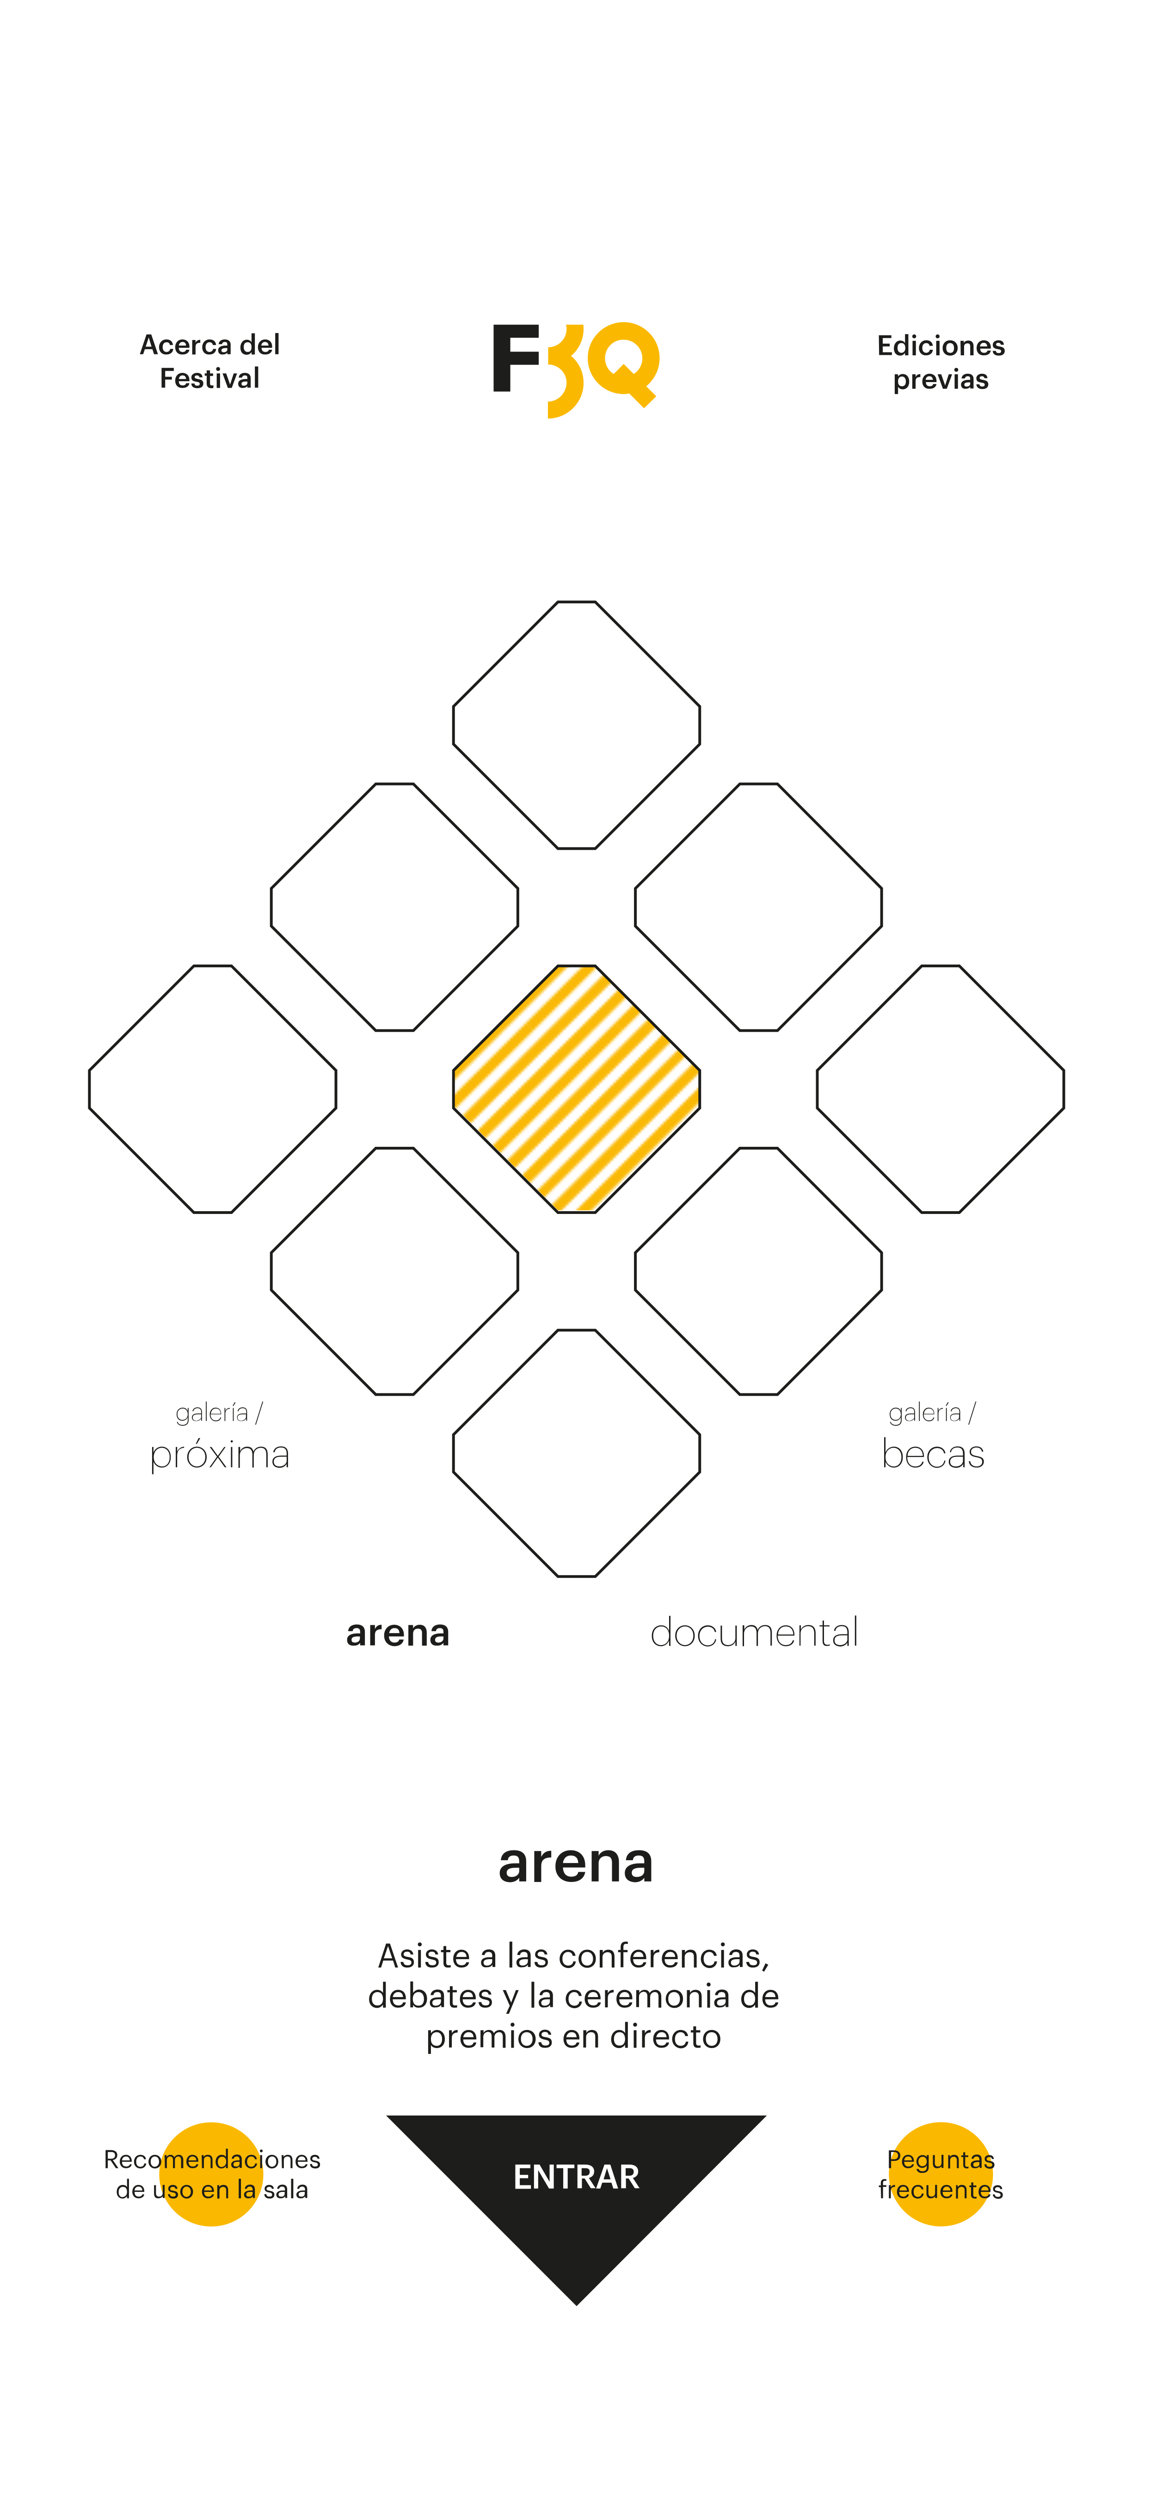 <?xml version="1.0" encoding="utf-8"?>
<!-- Generator: Adobe Illustrator 24.2.0, SVG Export Plug-In . SVG Version: 6.00 Build 0)  -->
<svg version="1.1" xmlns="http://www.w3.org/2000/svg" xmlns:xlink="http://www.w3.org/1999/xlink" x="0px" y="0px"
	 viewBox="0 0 415 897" style="enable-background:new 0 0 415 897;" xml:space="preserve">
<style type="text/css">
	.st0{fill:none;}
	.st1{fill:none;stroke:#FAB906;stroke-width:3.543;stroke-miterlimit:10;}
	.st2{fill:url(#SVGID_1_);}
	.st3{fill:none;stroke:#1D1E1B;stroke-width:0.992;stroke-miterlimit:10;}
	.st4{fill:#1D1D1B;}
	.st5{fill:#FAB900;}
	.st6{fill-rule:evenodd;clip-rule:evenodd;fill:#FAB900;}
	.st7{fill-rule:evenodd;clip-rule:evenodd;fill:#1D1D1B;}
	.st8{fill:#FFFFFF;}
</style>
<pattern  y="897" width="128" height="128" patternUnits="userSpaceOnUse" id="SVGID_8_" viewBox="129.3 -257.3 128 128" style="overflow:visible;">
	<g>
		<rect x="129.3" y="-257.3" class="st0" width="128" height="128"/>
		<g>
			<rect x="129.3" y="-257.3" class="st0" width="128" height="128"/>
			<g>
				<rect x="129.3" y="-257.3" class="st0" width="128" height="128"/>
				<g>
					<line class="st1" x1="257.3" y1="-1.3" x2="385.3" y2="-129.3"/>
					<line class="st1" x1="150.6" y1="-1.3" x2="278.6" y2="-129.3"/>
					<line class="st1" x1="171.9" y1="-1.3" x2="299.9" y2="-129.3"/>
					<line class="st1" x1="193.3" y1="-1.3" x2="321.3" y2="-129.3"/>
					<line class="st1" x1="214.6" y1="-1.3" x2="342.6" y2="-129.3"/>
					<line class="st1" x1="235.9" y1="-1.3" x2="363.9" y2="-129.3"/>
					<line class="st1" x1="246.6" y1="-1.3" x2="374.6" y2="-129.3"/>
					<line class="st1" x1="139.9" y1="-1.3" x2="267.9" y2="-129.3"/>
					<line class="st1" x1="161.3" y1="-1.3" x2="289.3" y2="-129.3"/>
					<line class="st1" x1="182.6" y1="-1.3" x2="310.6" y2="-129.3"/>
					<line class="st1" x1="203.9" y1="-1.3" x2="331.9" y2="-129.3"/>
					<line class="st1" x1="225.3" y1="-1.3" x2="353.3" y2="-129.3"/>
				</g>
				<g>
					<line class="st1" x1="129.3" y1="-1.3" x2="257.3" y2="-129.3"/>
					<line class="st1" x1="22.6" y1="-1.3" x2="150.6" y2="-129.3"/>
					<line class="st1" x1="43.9" y1="-1.3" x2="171.9" y2="-129.3"/>
					<line class="st1" x1="65.3" y1="-1.3" x2="193.3" y2="-129.3"/>
					<line class="st1" x1="86.6" y1="-1.3" x2="214.6" y2="-129.3"/>
					<line class="st1" x1="107.9" y1="-1.3" x2="235.9" y2="-129.3"/>
					<line class="st1" x1="150.6" y1="-1.3" x2="278.6" y2="-129.3"/>
					<line class="st1" x1="171.9" y1="-1.3" x2="299.9" y2="-129.3"/>
					<line class="st1" x1="193.3" y1="-1.3" x2="321.3" y2="-129.3"/>
					<line class="st1" x1="214.6" y1="-1.3" x2="342.6" y2="-129.3"/>
					<line class="st1" x1="235.9" y1="-1.3" x2="363.9" y2="-129.3"/>
					<line class="st1" x1="246.6" y1="-1.3" x2="374.6" y2="-129.3"/>
					<line class="st1" x1="118.6" y1="-1.3" x2="246.6" y2="-129.3"/>
					<line class="st1" x1="11.9" y1="-1.3" x2="139.9" y2="-129.3"/>
					<line class="st1" x1="33.3" y1="-1.3" x2="161.3" y2="-129.3"/>
					<line class="st1" x1="54.6" y1="-1.3" x2="182.6" y2="-129.3"/>
					<line class="st1" x1="75.9" y1="-1.3" x2="203.9" y2="-129.3"/>
					<line class="st1" x1="97.3" y1="-1.3" x2="225.3" y2="-129.3"/>
					<line class="st1" x1="139.9" y1="-1.3" x2="267.9" y2="-129.3"/>
					<line class="st1" x1="161.3" y1="-1.3" x2="289.3" y2="-129.3"/>
					<line class="st1" x1="182.6" y1="-1.3" x2="310.6" y2="-129.3"/>
					<line class="st1" x1="203.9" y1="-1.3" x2="331.9" y2="-129.3"/>
					<line class="st1" x1="225.3" y1="-1.3" x2="353.3" y2="-129.3"/>
				</g>
				<g>
					<line class="st1" x1="1.3" y1="-1.3" x2="129.3" y2="-129.3"/>
					<line class="st1" x1="22.6" y1="-1.3" x2="150.6" y2="-129.3"/>
					<line class="st1" x1="43.9" y1="-1.3" x2="171.9" y2="-129.3"/>
					<line class="st1" x1="65.3" y1="-1.3" x2="193.3" y2="-129.3"/>
					<line class="st1" x1="86.6" y1="-1.3" x2="214.6" y2="-129.3"/>
					<line class="st1" x1="107.9" y1="-1.3" x2="235.9" y2="-129.3"/>
					<line class="st1" x1="118.6" y1="-1.3" x2="246.6" y2="-129.3"/>
					<line class="st1" x1="11.9" y1="-1.3" x2="139.9" y2="-129.3"/>
					<line class="st1" x1="33.3" y1="-1.3" x2="161.3" y2="-129.3"/>
					<line class="st1" x1="54.6" y1="-1.3" x2="182.6" y2="-129.3"/>
					<line class="st1" x1="75.9" y1="-1.3" x2="203.9" y2="-129.3"/>
					<line class="st1" x1="97.3" y1="-1.3" x2="225.3" y2="-129.3"/>
				</g>
				<g>
					<line class="st1" x1="257.3" y1="-129.3" x2="385.3" y2="-257.3"/>
					<line class="st1" x1="150.6" y1="-129.3" x2="278.6" y2="-257.3"/>
					<line class="st1" x1="171.9" y1="-129.3" x2="299.9" y2="-257.3"/>
					<line class="st1" x1="193.3" y1="-129.3" x2="321.3" y2="-257.3"/>
					<line class="st1" x1="214.6" y1="-129.3" x2="342.6" y2="-257.3"/>
					<line class="st1" x1="235.9" y1="-129.3" x2="363.9" y2="-257.3"/>
					<line class="st1" x1="246.6" y1="-129.3" x2="374.6" y2="-257.3"/>
					<line class="st1" x1="139.9" y1="-129.3" x2="267.9" y2="-257.3"/>
					<line class="st1" x1="161.3" y1="-129.3" x2="289.3" y2="-257.3"/>
					<line class="st1" x1="182.6" y1="-129.3" x2="310.6" y2="-257.3"/>
					<line class="st1" x1="203.9" y1="-129.3" x2="331.9" y2="-257.3"/>
					<line class="st1" x1="225.3" y1="-129.3" x2="353.3" y2="-257.3"/>
				</g>
				<g>
					<line class="st1" x1="129.3" y1="-129.3" x2="257.3" y2="-257.3"/>
					<line class="st1" x1="22.6" y1="-129.3" x2="150.6" y2="-257.3"/>
					<line class="st1" x1="43.9" y1="-129.3" x2="171.9" y2="-257.3"/>
					<line class="st1" x1="65.3" y1="-129.3" x2="193.3" y2="-257.3"/>
					<line class="st1" x1="86.6" y1="-129.3" x2="214.6" y2="-257.3"/>
					<line class="st1" x1="107.9" y1="-129.3" x2="235.9" y2="-257.3"/>
					<line class="st1" x1="150.6" y1="-129.3" x2="278.6" y2="-257.3"/>
					<line class="st1" x1="171.9" y1="-129.3" x2="299.9" y2="-257.3"/>
					<line class="st1" x1="193.3" y1="-129.3" x2="321.3" y2="-257.3"/>
					<line class="st1" x1="214.6" y1="-129.3" x2="342.6" y2="-257.3"/>
					<line class="st1" x1="235.9" y1="-129.3" x2="363.9" y2="-257.3"/>
					<line class="st1" x1="246.6" y1="-129.3" x2="374.6" y2="-257.3"/>
					<line class="st1" x1="118.6" y1="-129.3" x2="246.6" y2="-257.3"/>
					<line class="st1" x1="11.9" y1="-129.3" x2="139.9" y2="-257.3"/>
					<line class="st1" x1="33.3" y1="-129.3" x2="161.3" y2="-257.3"/>
					<line class="st1" x1="54.6" y1="-129.3" x2="182.6" y2="-257.3"/>
					<line class="st1" x1="75.9" y1="-129.3" x2="203.9" y2="-257.3"/>
					<line class="st1" x1="97.3" y1="-129.3" x2="225.3" y2="-257.3"/>
					<line class="st1" x1="139.9" y1="-129.3" x2="267.9" y2="-257.3"/>
					<line class="st1" x1="161.3" y1="-129.3" x2="289.3" y2="-257.3"/>
					<line class="st1" x1="182.6" y1="-129.3" x2="310.6" y2="-257.3"/>
					<line class="st1" x1="203.9" y1="-129.3" x2="331.9" y2="-257.3"/>
					<line class="st1" x1="225.3" y1="-129.3" x2="353.3" y2="-257.3"/>
				</g>
				<g>
					<line class="st1" x1="1.3" y1="-129.3" x2="129.3" y2="-257.3"/>
					<line class="st1" x1="22.6" y1="-129.3" x2="150.6" y2="-257.3"/>
					<line class="st1" x1="43.9" y1="-129.3" x2="171.9" y2="-257.3"/>
					<line class="st1" x1="65.3" y1="-129.3" x2="193.3" y2="-257.3"/>
					<line class="st1" x1="86.6" y1="-129.3" x2="214.6" y2="-257.3"/>
					<line class="st1" x1="107.9" y1="-129.3" x2="235.9" y2="-257.3"/>
					<line class="st1" x1="118.6" y1="-129.3" x2="246.6" y2="-257.3"/>
					<line class="st1" x1="11.9" y1="-129.3" x2="139.9" y2="-257.3"/>
					<line class="st1" x1="33.3" y1="-129.3" x2="161.3" y2="-257.3"/>
					<line class="st1" x1="54.6" y1="-129.3" x2="182.6" y2="-257.3"/>
					<line class="st1" x1="75.9" y1="-129.3" x2="203.9" y2="-257.3"/>
					<line class="st1" x1="97.3" y1="-129.3" x2="225.3" y2="-257.3"/>
				</g>
				<g>
					<line class="st1" x1="257.3" y1="-257.3" x2="385.3" y2="-385.3"/>
					<line class="st1" x1="150.6" y1="-257.3" x2="278.6" y2="-385.3"/>
					<line class="st1" x1="171.9" y1="-257.3" x2="299.9" y2="-385.3"/>
					<line class="st1" x1="193.3" y1="-257.3" x2="321.3" y2="-385.3"/>
					<line class="st1" x1="214.6" y1="-257.3" x2="342.6" y2="-385.3"/>
					<line class="st1" x1="235.9" y1="-257.3" x2="363.9" y2="-385.3"/>
					<line class="st1" x1="246.6" y1="-257.3" x2="374.6" y2="-385.3"/>
					<line class="st1" x1="139.9" y1="-257.3" x2="267.9" y2="-385.3"/>
					<line class="st1" x1="161.3" y1="-257.3" x2="289.3" y2="-385.3"/>
					<line class="st1" x1="182.6" y1="-257.3" x2="310.6" y2="-385.3"/>
					<line class="st1" x1="203.9" y1="-257.3" x2="331.9" y2="-385.3"/>
					<line class="st1" x1="225.3" y1="-257.3" x2="353.3" y2="-385.3"/>
				</g>
				<g>
					<line class="st1" x1="129.3" y1="-257.3" x2="257.3" y2="-385.3"/>
					<line class="st1" x1="22.6" y1="-257.3" x2="150.6" y2="-385.3"/>
					<line class="st1" x1="43.9" y1="-257.3" x2="171.9" y2="-385.3"/>
					<line class="st1" x1="65.3" y1="-257.3" x2="193.3" y2="-385.3"/>
					<line class="st1" x1="86.6" y1="-257.3" x2="214.6" y2="-385.3"/>
					<line class="st1" x1="107.9" y1="-257.3" x2="235.9" y2="-385.3"/>
					<line class="st1" x1="150.6" y1="-257.3" x2="278.6" y2="-385.3"/>
					<line class="st1" x1="171.9" y1="-257.3" x2="299.9" y2="-385.3"/>
					<line class="st1" x1="193.3" y1="-257.3" x2="321.3" y2="-385.3"/>
					<line class="st1" x1="214.6" y1="-257.3" x2="342.6" y2="-385.3"/>
					<line class="st1" x1="235.9" y1="-257.3" x2="363.9" y2="-385.3"/>
					<line class="st1" x1="246.6" y1="-257.3" x2="374.6" y2="-385.3"/>
					<line class="st1" x1="118.6" y1="-257.3" x2="246.6" y2="-385.3"/>
					<line class="st1" x1="11.9" y1="-257.3" x2="139.9" y2="-385.3"/>
					<line class="st1" x1="33.3" y1="-257.3" x2="161.3" y2="-385.3"/>
					<line class="st1" x1="54.6" y1="-257.3" x2="182.6" y2="-385.3"/>
					<line class="st1" x1="75.9" y1="-257.3" x2="203.9" y2="-385.3"/>
					<line class="st1" x1="97.3" y1="-257.3" x2="225.3" y2="-385.3"/>
					<line class="st1" x1="139.9" y1="-257.3" x2="267.9" y2="-385.3"/>
					<line class="st1" x1="161.3" y1="-257.3" x2="289.3" y2="-385.3"/>
					<line class="st1" x1="182.6" y1="-257.3" x2="310.6" y2="-385.3"/>
					<line class="st1" x1="203.9" y1="-257.3" x2="331.9" y2="-385.3"/>
					<line class="st1" x1="225.3" y1="-257.3" x2="353.3" y2="-385.3"/>
				</g>
				<g>
					<line class="st1" x1="1.3" y1="-257.3" x2="129.3" y2="-385.3"/>
					<line class="st1" x1="22.6" y1="-257.3" x2="150.6" y2="-385.3"/>
					<line class="st1" x1="43.9" y1="-257.3" x2="171.9" y2="-385.3"/>
					<line class="st1" x1="65.3" y1="-257.3" x2="193.3" y2="-385.3"/>
					<line class="st1" x1="86.6" y1="-257.3" x2="214.6" y2="-385.3"/>
					<line class="st1" x1="107.9" y1="-257.3" x2="235.9" y2="-385.3"/>
					<line class="st1" x1="118.6" y1="-257.3" x2="246.6" y2="-385.3"/>
					<line class="st1" x1="11.9" y1="-257.3" x2="139.9" y2="-385.3"/>
					<line class="st1" x1="33.3" y1="-257.3" x2="161.3" y2="-385.3"/>
					<line class="st1" x1="54.6" y1="-257.3" x2="182.6" y2="-385.3"/>
					<line class="st1" x1="75.9" y1="-257.3" x2="203.9" y2="-385.3"/>
					<line class="st1" x1="97.3" y1="-257.3" x2="225.3" y2="-385.3"/>
				</g>
			</g>
		</g>
	</g>
</pattern>
<g id="Layer_1">
	<g id="Layer_2_1_">
		<g id="Layer_2_2_">
			<g id="PROX_DASH_2_">
				<g>
					<pattern  id="SVGID_1_" xlink:href="#SVGID_8_" patternTransform="matrix(1 0 0 1 -1.89 17519.457)">
					</pattern>
					<polygon class="st2" points="250.9,397.1 213.7,434.3 200.3,434.3 163.2,397.1 163.2,383.7 200.3,346.6 213.7,346.6 
						250.9,383.7 					"/>
				</g>
			</g>
		</g>
		<g id="HIGHLIGHT_9_">
			<polygon class="st3" points="251.2,397.6 213.7,435.1 200.3,435.1 162.8,397.6 162.8,384.1 200.3,346.6 213.7,346.6 251.2,384.1 
							"/>
			<g>
				<polygon class="st3" points="120.6,397.6 83.1,435.1 69.6,435.1 32.1,397.6 32.1,384.1 69.6,346.6 83.1,346.6 120.6,384.1 				
					"/>
				<polygon class="st3" points="381.9,397.6 344.4,435.1 330.9,435.1 293.4,397.6 293.4,384.1 330.9,346.6 344.4,346.6 
					381.9,384.1 				"/>
			</g>
			<g>
				<polygon class="st3" points="213.7,477.3 251.2,514.8 251.2,528.2 213.7,565.7 200.3,565.7 162.8,528.2 162.8,514.8 
					200.3,477.3 				"/>
				<polygon class="st3" points="213.7,216 251.2,253.5 251.2,267 213.7,304.5 200.3,304.5 162.8,267 162.8,253.5 200.3,216 				"/>
			</g>
			<g>
				<polygon class="st3" points="185.9,332.3 148.4,369.8 134.9,369.8 97.4,332.3 97.4,318.8 134.9,281.3 148.4,281.3 185.9,318.8 
									"/>
				<polygon class="st3" points="185.9,462.9 148.4,500.4 134.9,500.4 97.4,462.9 97.4,449.5 134.9,412 148.4,412 185.9,449.5 				
					"/>
				<polygon class="st3" points="316.5,332.3 279.1,369.8 265.6,369.8 228.1,332.3 228.1,318.8 265.6,281.3 279.1,281.3 
					316.5,318.8 				"/>
				<polygon class="st3" points="316.5,462.9 279.1,500.4 265.6,500.4 228.1,462.9 228.1,449.5 265.6,412 279.1,412 316.5,449.5 
									"/>
			</g>
		</g>
	</g>
	<g id="Layer_3">
		<g>
			<path class="st4" d="M52.6,120h1.7l2.4,7.1h-1.4l-0.6-1.8H52l-0.6,1.8h-1.2L52.6,120z M52.3,124.4h2.1l-1-3.3L52.3,124.4z"/>
			<path class="st4" d="M57.1,124.6L57.1,124.6c0-1.7,1.2-2.8,2.6-2.8c1.2,0,2.2,0.5,2.4,2H61c-0.1-0.7-0.6-1-1.2-1
				c-0.8,0-1.4,0.6-1.4,1.7v0.1c0,1.1,0.6,1.7,1.4,1.7c0.6,0,1.2-0.4,1.3-1.1h1.1c-0.1,1.2-1,2-2.4,2
				C58.3,127.3,57.1,126.3,57.1,124.6z"/>
			<path class="st4" d="M62.9,124.6L62.9,124.6c0-1.7,1.1-2.8,2.6-2.8c1.3,0,2.5,0.8,2.5,2.6v0.4h-3.8c0,1,0.5,1.5,1.4,1.5
				c0.7,0,1.1-0.3,1.2-0.8H68c-0.2,1.1-1.1,1.7-2.4,1.7C64,127.3,62.9,126.3,62.9,124.6z M66.8,124c-0.1-0.9-0.5-1.3-1.3-1.3
				c-0.7,0-1.2,0.5-1.3,1.3H66.8z"/>
			<path class="st4" d="M69,122h1.2v1c0.3-0.7,0.8-1,1.7-1.1v1.1c-1.1,0-1.7,0.3-1.7,1.5v2.7H69V122z"/>
			<path class="st4" d="M72.6,124.6L72.6,124.6c0-1.7,1.2-2.8,2.6-2.8c1.2,0,2.2,0.5,2.4,2h-1.2c-0.1-0.7-0.6-1-1.2-1
				c-0.8,0-1.4,0.6-1.4,1.7v0.1c0,1.1,0.6,1.7,1.4,1.7c0.6,0,1.2-0.4,1.3-1.1h1.1c-0.1,1.2-1,2-2.4,2
				C73.7,127.3,72.6,126.3,72.6,124.6z"/>
			<path class="st4" d="M78.3,125.7c0-1.2,1.2-1.7,2.7-1.7h0.6v-0.3c0-0.7-0.2-1-0.9-1c-0.6,0-0.9,0.3-1,0.8h-1.2
				c0.1-1.2,1.1-1.7,2.2-1.7s2.1,0.5,2.1,1.9v3.4h-1.2v-0.6c-0.3,0.4-0.8,0.7-1.6,0.7C79.1,127.3,78.3,126.8,78.3,125.7z
				 M81.6,125.4v-0.5H81c-0.9,0-1.5,0.2-1.5,0.8c0,0.4,0.2,0.7,0.8,0.7C81.1,126.4,81.6,126,81.6,125.4z"/>
			<path class="st4" d="M86.3,124.7L86.3,124.7c0-1.7,1-2.8,2.3-2.8c0.8,0,1.4,0.4,1.7,0.9v-3.2h1.2v7.6h-1.2v-0.9
				c-0.3,0.5-0.9,1-1.7,1C87.2,127.3,86.3,126.4,86.3,124.7z M90.3,124.6L90.3,124.6c0-1.2-0.5-1.8-1.4-1.8s-1.4,0.6-1.4,1.7v0.1
				c0,1.1,0.6,1.7,1.4,1.7C89.7,126.3,90.3,125.8,90.3,124.6z"/>
			<path class="st4" d="M92.6,124.6L92.6,124.6c0-1.7,1.1-2.8,2.6-2.8c1.3,0,2.5,0.8,2.5,2.6v0.4h-3.8c0,1,0.5,1.5,1.4,1.5
				c0.7,0,1.1-0.3,1.2-0.8h1.2c-0.2,1.1-1.1,1.7-2.4,1.7C93.7,127.3,92.6,126.3,92.6,124.6z M96.4,124c-0.1-0.9-0.5-1.3-1.3-1.3
				c-0.7,0-1.2,0.5-1.3,1.3H96.4z"/>
			<path class="st4" d="M98.8,119.5h1.2v7.6h-1.2V119.5z"/>
			<path class="st4" d="M58,132h4.4v1.1h-3.1v2.1h2.4v1h-2.4v2.9H58V132z"/>
			<path class="st4" d="M62.9,136.6L62.9,136.6c0-1.7,1.1-2.8,2.6-2.8c1.3,0,2.5,0.8,2.5,2.6v0.4h-3.8c0,1,0.5,1.5,1.4,1.5
				c0.7,0,1.1-0.3,1.2-0.8H68c-0.2,1.1-1.1,1.7-2.4,1.7C64,139.3,62.9,138.3,62.9,136.6z M66.8,136c-0.1-0.9-0.5-1.3-1.3-1.3
				c-0.7,0-1.2,0.5-1.3,1.3H66.8z"/>
			<path class="st4" d="M68.7,137.6h1.1c0.1,0.5,0.3,0.8,1,0.8c0.6,0,0.9-0.2,0.9-0.7c0-0.4-0.3-0.6-1.1-0.7
				c-1.4-0.2-1.9-0.6-1.9-1.6s1-1.6,2-1.6c1.1,0,1.9,0.4,2,1.6h-1.1c-0.1-0.5-0.4-0.7-0.9-0.7s-0.8,0.2-0.8,0.6
				c0,0.4,0.2,0.5,1.1,0.7c1.2,0.2,2,0.5,2,1.6s-0.8,1.7-2.1,1.7C69.5,139.3,68.7,138.7,68.7,137.6z"/>
			<path class="st4" d="M74.2,137.7v-2.9h-0.7V134h0.7v-1.1h1.2v1.1h1.1v0.9h-1.1v2.7c0,0.5,0.2,0.7,0.6,0.7c0.2,0,0.4,0,0.6-0.1v1
				c-0.2,0.1-0.4,0.1-0.8,0.1C74.8,139.3,74.2,138.7,74.2,137.7z"/>
			<path class="st4" d="M77.6,132.4c0-0.4,0.3-0.7,0.7-0.7s0.7,0.3,0.7,0.7s-0.3,0.7-0.7,0.7S77.6,132.8,77.6,132.4z M77.7,134H79
				v5.2h-1.2V134H77.7z"/>
			<path class="st4" d="M79.9,134h1.3l1.4,4l1.3-4h1.2l-1.9,5.2h-1.4L79.9,134z"/>
			<path class="st4" d="M85.5,137.7c0-1.2,1.2-1.7,2.7-1.7h0.6v-0.3c0-0.7-0.2-1-0.9-1c-0.6,0-0.9,0.3-1,0.8h-1.2
				c0.1-1.2,1.1-1.7,2.2-1.7s2.1,0.5,2.1,1.9v3.4h-1.2v-0.6c-0.3,0.4-0.8,0.7-1.6,0.7C86.3,139.3,85.5,138.8,85.5,137.7z
				 M88.8,137.4v-0.5h-0.6c-0.9,0-1.5,0.2-1.5,0.8c0,0.4,0.2,0.7,0.8,0.7C88.3,138.4,88.8,138,88.8,137.4z"/>
			<path class="st4" d="M91.5,131.5h1.2v7.6h-1.2V131.5z"/>
		</g>
		<g>
			<path class="st4" d="M315.5,120.3h4.5v1h-3.1v2h2.5v1h-2.5v2.1h3.3v1h-4.6L315.5,120.3L315.5,120.3z"/>
			<path class="st4" d="M320.9,125L320.9,125c0-1.7,1-2.8,2.3-2.8c0.8,0,1.4,0.4,1.7,0.9v-3.2h1.2v7.6h-1.2v-0.9
				c-0.3,0.5-0.9,1-1.7,1C321.9,127.6,320.9,126.7,320.9,125z M325,124.9L325,124.9c0-1.2-0.5-1.8-1.4-1.8s-1.4,0.6-1.4,1.7v0.1
				c0,1.1,0.6,1.7,1.4,1.7C324.3,126.6,325,126.1,325,124.9z"/>
			<path class="st4" d="M327.5,120.7c0-0.4,0.3-0.7,0.7-0.7s0.7,0.3,0.7,0.7c0,0.4-0.3,0.7-0.7,0.7S327.5,121.1,327.5,120.7z
				 M327.6,122.3h1.2v5.2h-1.2V122.3z"/>
			<path class="st4" d="M329.9,124.9L329.9,124.9c0-1.7,1.2-2.8,2.6-2.8c1.2,0,2.2,0.5,2.4,2h-1.2c-0.1-0.7-0.6-1-1.2-1
				c-0.8,0-1.4,0.6-1.4,1.7v0.1c0,1.1,0.6,1.7,1.4,1.7c0.6,0,1.2-0.4,1.3-1.1h1.1c-0.1,1.2-1,2-2.4,2
				C331.1,127.6,329.9,126.6,329.9,124.9z"/>
			<path class="st4" d="M335.9,120.7c0-0.4,0.3-0.7,0.7-0.7s0.7,0.3,0.7,0.7c0,0.4-0.3,0.7-0.7,0.7S335.9,121.1,335.9,120.7z
				 M336.1,122.3h1.2v5.2h-1.2V122.3z"/>
			<path class="st4" d="M338.4,124.9L338.4,124.9c0-1.7,1.1-2.8,2.7-2.8c1.5,0,2.7,1.1,2.7,2.7v0.1c0,1.6-1.1,2.7-2.7,2.7
				S338.4,126.5,338.4,124.9z M342.5,124.9L342.5,124.9c0-1.1-0.5-1.8-1.4-1.8s-1.4,0.6-1.4,1.7v0.1c0,1.1,0.5,1.7,1.4,1.7
				C342,126.7,342.5,126,342.5,124.9z"/>
			<path class="st4" d="M344.8,122.3h1.2v0.8c0.2-0.5,0.8-0.9,1.7-0.9c1,0,1.8,0.6,1.8,2v3.3h-1.2v-3.2c0-0.8-0.3-1.1-1-1.1
				s-1.2,0.4-1.2,1.2v3.1h-1.2L344.8,122.3L344.8,122.3z"/>
			<path class="st4" d="M350.6,124.9L350.6,124.9c0-1.7,1.1-2.8,2.6-2.8c1.3,0,2.5,0.8,2.5,2.6v0.4h-3.8c0,1,0.5,1.5,1.4,1.5
				c0.7,0,1.1-0.3,1.2-0.8h1.2c-0.2,1.1-1.1,1.7-2.4,1.7C351.7,127.6,350.6,126.6,350.6,124.9z M354.4,124.3
				c-0.1-0.9-0.5-1.3-1.3-1.3c-0.7,0-1.2,0.5-1.3,1.3H354.4z"/>
			<path class="st4" d="M356.4,125.9h1.1c0.1,0.5,0.3,0.8,1,0.8c0.6,0,0.9-0.2,0.9-0.7c0-0.4-0.3-0.6-1.1-0.7
				c-1.4-0.2-1.9-0.6-1.9-1.6s1-1.6,2-1.6c1.1,0,1.9,0.4,2,1.6h-1.1c-0.1-0.5-0.4-0.7-0.9-0.7s-0.8,0.2-0.8,0.6s0.2,0.5,1.1,0.7
				c1.2,0.2,2,0.5,2,1.6s-0.8,1.7-2.1,1.7C357.2,127.6,356.4,127,356.4,125.9z"/>
			<path class="st4" d="M321.2,134.3h1.2v0.8c0.3-0.5,0.9-0.9,1.7-0.9c1.3,0,2.3,1,2.3,2.7v0.1c0,1.7-1,2.7-2.3,2.7
				c-0.8,0-1.4-0.4-1.7-0.9v2.6h-1.2V134.3z M325.2,136.9L325.2,136.9c0-1.2-0.6-1.8-1.4-1.8s-1.4,0.6-1.4,1.7v0.1
				c0,1.2,0.6,1.7,1.4,1.7C324.7,138.6,325.2,138,325.2,136.9z"/>
			<path class="st4" d="M327.5,134.3h1.2v1c0.3-0.7,0.8-1,1.7-1.1v1.1c-1.1,0-1.7,0.3-1.7,1.5v2.7h-1.2V134.3z"/>
			<path class="st4" d="M331.1,136.9L331.1,136.9c0-1.7,1.1-2.8,2.6-2.8c1.3,0,2.5,0.8,2.5,2.6v0.4h-3.8c0,1,0.5,1.5,1.4,1.5
				c0.7,0,1.1-0.3,1.2-0.8h1.2c-0.2,1.1-1.1,1.7-2.4,1.7C332.2,139.6,331.1,138.6,331.1,136.9z M334.9,136.3
				c-0.1-0.9-0.5-1.3-1.3-1.3c-0.7,0-1.2,0.5-1.3,1.3H334.9z"/>
			<path class="st4" d="M336.6,134.3h1.3l1.4,4l1.3-4h1.2l-1.9,5.2h-1.4L336.6,134.3z"/>
			<path class="st4" d="M342.6,132.7c0-0.4,0.3-0.7,0.7-0.7c0.4,0,0.7,0.3,0.7,0.7s-0.3,0.7-0.7,0.7S342.6,133.1,342.6,132.7z
				 M342.7,134.3h1.2v5.2h-1.2V134.3z"/>
			<path class="st4" d="M345,138c0-1.2,1.2-1.7,2.7-1.7h0.6V136c0-0.7-0.2-1-0.9-1c-0.6,0-0.9,0.3-1,0.8h-1.2
				c0.1-1.2,1.1-1.7,2.2-1.7c1.2,0,2.1,0.5,2.1,1.9v3.4h-1.2v-0.6c-0.3,0.4-0.8,0.7-1.6,0.7C345.8,139.6,345,139.1,345,138z
				 M348.3,137.7v-0.5h-0.6c-0.9,0-1.5,0.2-1.5,0.8c0,0.4,0.2,0.7,0.8,0.7C347.8,138.7,348.3,138.3,348.3,137.7z"/>
			<path class="st4" d="M350.5,137.9h1.1c0.1,0.5,0.3,0.8,1,0.8s0.9-0.2,0.9-0.7c0-0.4-0.3-0.6-1.1-0.7c-1.4-0.2-1.9-0.6-1.9-1.6
				s1-1.6,2-1.6c1.1,0,1.9,0.4,2,1.6h-1.1c-0.1-0.5-0.4-0.7-0.9-0.7s-0.8,0.2-0.8,0.6c0,0.4,0.2,0.5,1.1,0.7c1.2,0.2,2,0.5,2,1.6
				s-0.8,1.7-2.1,1.7S350.6,139,350.5,137.9z"/>
		</g>
		<g>
			<path class="st5" d="M196.7,144.1v6.1c7,0,12.8-5.7,12.8-12.8c0-3.9-1.7-7.4-4.5-9.7c2.8-2.3,4.5-5.8,4.5-9.7c0-0.5,0-1-0.1-1.5
				h-6.2c0.1,0.5,0.2,1,0.2,1.5c0,3.7-3,6.6-6.6,6.6v6.2c3.7,0,6.6,3,6.6,6.6C203.3,141.1,200.3,144.1,196.7,144.1L196.7,144.1z"/>
			<path class="st6" d="M217.2,128.5c0,2.4,1.2,4.5,3.1,5.7l3.6-3.6l3.6,3.6c1.9-1.2,3.1-3.3,3.1-5.6c0-3.7-3-6.7-6.7-6.7
				C220.2,121.8,217.2,124.8,217.2,128.5z M231.2,146.5l-5.3-5.3c-0.6,0.1-1.3,0.2-2,0.2c-7.1,0-12.9-5.8-12.9-12.9
				c0-7.1,5.8-12.9,12.9-12.9c7.1,0,12.9,5.8,12.9,12.9c0,4.1-1.9,7.7-4.8,10.1l3.6,3.6L231.2,146.5z"/>
			<polygon class="st7" points="177.2,116.5 177.2,140.5 183.2,140.5 183.2,130.9 193.4,130.9 193.4,126.2 183.2,126.2 183.2,121.2 
				193.4,121.2 193.4,116.5 			"/>
		</g>
		<g>
			
				<ellipse transform="matrix(3.327795e-02 -0.999 0.999 3.327795e-02 -706.104 830.394)" class="st5" cx="76.2" cy="780.2" rx="18.7" ry="18.7"/>
			<g>
				<path class="st4" d="M37.9,771.5h1.9c1.2,0,2.3,0.5,2.3,1.8l0,0c0,1.1-0.7,1.6-1.6,1.8l2,2.9h-0.9l-1.9-2.8h-1v2.8h-0.8V771.5z
					 M39.9,774.6c0.9,0,1.4-0.4,1.4-1.2l0,0c0-0.9-0.5-1.2-1.4-1.2h-1.2v2.4H39.9z"/>
				<path class="st4" d="M43,775.7L43,775.7c0-1.5,0.9-2.5,2.2-2.5c1.1,0,2.1,0.7,2.1,2.3v0.2h-3.5c0,1.1,0.5,1.7,1.5,1.7
					c0.7,0,1.2-0.3,1.3-0.8h0.7c-0.2,0.9-0.9,1.4-2,1.4C44,778.1,43,777.1,43,775.7z M46.6,775.2c-0.1-1-0.6-1.4-1.4-1.4
					c-0.8,0-1.3,0.5-1.4,1.4H46.6z"/>
				<path class="st4" d="M48.1,775.7L48.1,775.7c0-1.5,1-2.5,2.3-2.5c1,0,1.9,0.5,2,1.6h-0.7c-0.1-0.7-0.7-1-1.3-1
					c-0.9,0-1.5,0.7-1.5,1.8v0.1c0,1.2,0.6,1.8,1.5,1.8c0.7,0,1.3-0.4,1.4-1.2h0.7c-0.1,1-0.9,1.8-2.1,1.8
					C49.1,778.1,48.1,777.1,48.1,775.7z"/>
				<path class="st4" d="M53.3,775.7L53.3,775.7c0-1.5,1-2.5,2.3-2.5s2.3,1,2.3,2.4v0.1c0,1.4-1,2.4-2.3,2.4S53.3,777,53.3,775.7z
					 M57.1,775.7L57.1,775.7c0-1.2-0.6-1.9-1.5-1.9s-1.5,0.7-1.5,1.8v0.1c0,1.1,0.6,1.8,1.5,1.8C56.5,777.4,57.1,776.7,57.1,775.7z"
					/>
				<path class="st4" d="M59.1,773.3h0.7v0.7c0.2-0.4,0.7-0.8,1.4-0.8c0.6,0,1.1,0.3,1.4,0.9c0.3-0.6,1-0.9,1.6-0.9
					c0.8,0,1.6,0.5,1.6,1.9v2.9H65v-3c0-0.8-0.4-1.2-1-1.2s-1.2,0.4-1.2,1.3v2.9h-0.7v-3c0-0.8-0.4-1.2-1-1.2s-1.2,0.4-1.2,1.3v2.9
					h-0.7L59.1,773.3L59.1,773.3z"/>
				<path class="st4" d="M66.9,775.7L66.9,775.7c0-1.5,0.9-2.5,2.2-2.5c1.1,0,2.1,0.7,2.1,2.3v0.2h-3.5c0,1.1,0.5,1.7,1.5,1.7
					c0.7,0,1.2-0.3,1.3-0.8h0.7c-0.2,0.9-0.9,1.4-2,1.4C67.9,778.1,66.9,777.1,66.9,775.7z M70.5,775.2c-0.1-1-0.6-1.4-1.4-1.4
					s-1.3,0.5-1.4,1.4H70.5z"/>
				<path class="st4" d="M72.4,773.3h0.7v0.7c0.2-0.4,0.7-0.8,1.5-0.8c1,0,1.7,0.5,1.7,1.9v2.9h-0.7v-3c0-0.8-0.4-1.2-1.1-1.2
					s-1.3,0.4-1.3,1.3v2.9h-0.7L72.4,773.3L72.4,773.3z"/>
				<path class="st4" d="M77.4,775.7L77.4,775.7c0-1.5,0.9-2.5,2.2-2.5c0.8,0,1.3,0.4,1.5,0.8v-3h0.7v7h-0.7v-0.8
					c-0.3,0.5-0.9,0.9-1.6,0.9C78.3,778.1,77.4,777.2,77.4,775.7z M81.2,775.7L81.2,775.7c0-1.3-0.6-1.8-1.5-1.8s-1.5,0.7-1.5,1.8
					v0.1c0,1.2,0.6,1.8,1.4,1.8C80.5,777.4,81.2,776.9,81.2,775.7z"/>
				<path class="st4" d="M83,776.7c0-1.1,1.2-1.5,2.4-1.5H86v-0.3c0-0.7-0.3-1.1-1-1.1c-0.6,0-1,0.3-1.1,0.8h-0.7
					c0.1-1.1,1-1.5,1.9-1.5s1.7,0.4,1.7,1.7v3.1H86v-0.6c-0.4,0.4-0.8,0.7-1.5,0.7C83.7,778.1,83,777.6,83,776.7z M86,776.3v-0.6
					h-0.6c-0.9,0-1.6,0.2-1.6,0.9c0,0.5,0.2,0.8,0.9,0.8C85.4,777.5,86,777.1,86,776.3z"/>
				<path class="st4" d="M87.9,775.7L87.9,775.7c0-1.5,1-2.5,2.3-2.5c1,0,1.9,0.5,2,1.6h-0.7c-0.1-0.7-0.7-1-1.3-1
					c-0.9,0-1.5,0.7-1.5,1.8v0.1c0,1.2,0.6,1.8,1.5,1.8c0.7,0,1.3-0.4,1.4-1.2h0.7c-0.1,1-0.9,1.8-2.1,1.8
					C88.9,778.1,87.9,777.1,87.9,775.7z"/>
				<path class="st4" d="M93.3,771.8c0-0.3,0.2-0.5,0.5-0.5s0.5,0.2,0.5,0.5s-0.2,0.5-0.5,0.5S93.3,772.1,93.3,771.8z M93.4,773.3
					h0.7v4.7h-0.7V773.3z"/>
				<path class="st4" d="M95.3,775.7L95.3,775.7c0-1.5,1-2.5,2.3-2.5s2.3,1,2.3,2.4v0.1c0,1.4-1,2.4-2.3,2.4
					C96.3,778.1,95.3,777,95.3,775.7z M99.2,775.7L99.2,775.7c0-1.2-0.6-1.9-1.5-1.9s-1.5,0.7-1.5,1.8v0.1c0,1.1,0.6,1.8,1.5,1.8
					C98.6,777.4,99.2,776.7,99.2,775.7z"/>
				<path class="st4" d="M101.1,773.3h0.7v0.7c0.2-0.4,0.7-0.8,1.5-0.8c1,0,1.7,0.5,1.7,1.9v2.9h-0.7v-3c0-0.8-0.4-1.2-1.1-1.2
					s-1.3,0.4-1.3,1.3v2.9h-0.7L101.1,773.3L101.1,773.3z"/>
				<path class="st4" d="M106.1,775.7L106.1,775.7c0-1.5,0.9-2.5,2.2-2.5c1.1,0,2.1,0.7,2.1,2.3v0.2h-3.5c0,1.1,0.5,1.7,1.5,1.7
					c0.7,0,1.2-0.3,1.3-0.8h0.7c-0.2,0.9-0.9,1.4-2,1.4C107.1,778.1,106.1,777.1,106.1,775.7z M109.7,775.2c-0.1-1-0.6-1.4-1.4-1.4
					s-1.3,0.5-1.4,1.4H109.7z"/>
				<path class="st4" d="M111.3,776.5h0.7c0.1,0.6,0.4,0.9,1.1,0.9s1-0.2,1-0.7s-0.4-0.7-1.1-0.8c-1.2-0.2-1.6-0.6-1.6-1.4
					c0-0.9,0.9-1.3,1.6-1.3c0.8,0,1.6,0.3,1.7,1.4H114c-0.1-0.5-0.4-0.7-1-0.7c-0.5,0-0.9,0.3-0.9,0.7s0.2,0.6,1.1,0.7
					c1,0.2,1.7,0.4,1.7,1.4c0,0.9-0.6,1.4-1.7,1.4C112,778.1,111.3,777.5,111.3,776.5z"/>
				<path class="st4" d="M41.9,786.5L41.9,786.5c0-1.5,0.9-2.5,2.2-2.5c0.8,0,1.3,0.4,1.5,0.8v-3h0.7v7h-0.7V788
					c-0.3,0.5-0.9,0.9-1.6,0.9C42.8,788.9,41.9,788,41.9,786.5z M45.6,786.5L45.6,786.5c0-1.3-0.6-1.8-1.5-1.8s-1.5,0.7-1.5,1.8v0.1
					c0,1.2,0.6,1.8,1.4,1.8C45,788.2,45.6,787.7,45.6,786.5z"/>
				<path class="st4" d="M47.5,786.5L47.5,786.5c0-1.5,0.9-2.5,2.2-2.5c1.1,0,2.1,0.7,2.1,2.3v0.2h-3.5c0,1.1,0.5,1.7,1.5,1.7
					c0.7,0,1.2-0.3,1.3-0.8h0.7c-0.2,0.9-0.9,1.4-2,1.4C48.5,788.9,47.5,787.9,47.5,786.5z M51.1,786c-0.1-1-0.6-1.4-1.4-1.4
					c-0.8,0-1.3,0.5-1.4,1.4H51.1z"/>
				<path class="st4" d="M55.3,787.1v-3H56v2.9c0,0.8,0.4,1.2,1.1,1.2c0.7,0,1.3-0.4,1.3-1.3V784h0.7v4.7h-0.7V788
					c-0.2,0.4-0.7,0.8-1.5,0.8C56,788.9,55.3,788.4,55.3,787.1z"/>
				<path class="st4" d="M60.3,787.3H61c0.1,0.6,0.4,0.9,1.1,0.9c0.7,0,1-0.2,1-0.7s-0.4-0.7-1.1-0.8c-1.2-0.2-1.6-0.6-1.6-1.4
					c0-0.9,0.9-1.3,1.6-1.3c0.8,0,1.6,0.3,1.7,1.4H63c-0.1-0.5-0.4-0.7-1-0.7c-0.5,0-0.9,0.3-0.9,0.7s0.2,0.6,1.1,0.7
					c1,0.2,1.7,0.4,1.7,1.4c0,0.9-0.6,1.4-1.7,1.4C61,788.9,60.4,788.3,60.3,787.3z"/>
				<path class="st4" d="M64.7,786.5L64.7,786.5c0-1.5,1-2.5,2.3-2.5s2.3,1,2.3,2.4v0.1c0,1.4-1,2.4-2.3,2.4S64.7,787.8,64.7,786.5z
					 M68.5,786.5L68.5,786.5c0-1.2-0.6-1.9-1.5-1.9s-1.5,0.7-1.5,1.8v0.1c0,1.1,0.6,1.8,1.5,1.8C67.9,788.2,68.5,787.5,68.5,786.5z"
					/>
				<path class="st4" d="M72.5,786.5L72.5,786.5c0-1.5,0.9-2.5,2.2-2.5c1.1,0,2.1,0.7,2.1,2.3v0.2h-3.5c0,1.1,0.5,1.7,1.5,1.7
					c0.7,0,1.2-0.3,1.3-0.8h0.7c-0.2,0.9-0.9,1.4-2,1.4C73.4,788.9,72.5,787.9,72.5,786.5z M76.1,786c-0.1-1-0.6-1.4-1.4-1.4
					s-1.3,0.5-1.4,1.4H76.1z"/>
				<path class="st4" d="M78,784.1h0.7v0.7c0.2-0.4,0.7-0.8,1.5-0.8c1,0,1.7,0.5,1.7,1.9v2.9h-0.7v-2.9c0-0.8-0.4-1.2-1.1-1.2
					s-1.3,0.4-1.3,1.3v2.9H78V784.1z"/>
				<path class="st4" d="M85.7,781.8h0.8v7h-0.8V781.8z"/>
				<path class="st4" d="M87.6,787.5c0-1.1,1.2-1.5,2.4-1.5h0.7v-0.3c0-0.7-0.3-1.1-1-1.1c-0.6,0-1,0.3-1.1,0.8h-0.7
					c0.1-1.1,1-1.5,1.9-1.5s1.7,0.4,1.7,1.7v3.1h-0.7v-0.6c-0.4,0.4-0.8,0.7-1.5,0.7C88.3,788.9,87.6,788.4,87.6,787.5z M90.7,787.1
					v-0.6H90c-0.9,0-1.6,0.2-1.6,0.9c0,0.5,0.2,0.8,0.9,0.8C90.1,788.3,90.7,787.9,90.7,787.1z"/>
				<path class="st4" d="M94.9,787.3h0.7c0.1,0.6,0.4,0.9,1.1,0.9s1-0.2,1-0.7s-0.4-0.7-1.1-0.8c-1.2-0.2-1.6-0.6-1.6-1.4
					c0-0.9,0.9-1.3,1.6-1.3c0.8,0,1.6,0.3,1.7,1.4h-0.7c-0.1-0.5-0.4-0.7-1-0.7c-0.5,0-0.9,0.3-0.9,0.7s0.2,0.6,1.1,0.7
					c1,0.2,1.7,0.4,1.7,1.4c0,0.9-0.6,1.4-1.7,1.4C95.6,788.9,94.9,788.3,94.9,787.3z"/>
				<path class="st4" d="M99.2,787.5c0-1.1,1.2-1.5,2.4-1.5h0.7v-0.3c0-0.7-0.3-1.1-1-1.1c-0.6,0-1,0.3-1.1,0.8h-0.7
					c0.1-1.1,1-1.5,1.9-1.5s1.7,0.4,1.7,1.7v3.1h-0.7v-0.6c-0.4,0.4-0.8,0.7-1.5,0.7C99.9,788.9,99.2,788.4,99.2,787.5z
					 M102.2,787.1v-0.6h-0.6c-0.9,0-1.6,0.2-1.6,0.9c0,0.5,0.2,0.8,0.9,0.8C101.6,788.3,102.2,787.9,102.2,787.1z"/>
				<path class="st4" d="M104.5,781.8h0.8v7h-0.8V781.8z"/>
				<path class="st4" d="M106.4,787.5c0-1.1,1.2-1.5,2.4-1.5h0.7v-0.3c0-0.7-0.3-1.1-1-1.1c-0.6,0-1,0.3-1.1,0.8h-0.7
					c0.1-1.1,1-1.5,1.9-1.5s1.7,0.4,1.7,1.7v3.1h-0.7v-0.6c-0.4,0.4-0.8,0.7-1.5,0.7C107.1,788.9,106.4,788.4,106.4,787.5z
					 M109.4,787.1v-0.6h-0.6c-0.9,0-1.6,0.2-1.6,0.9c0,0.5,0.2,0.8,0.9,0.8C108.8,788.3,109.4,787.9,109.4,787.1z"/>
			</g>
			<circle class="st5" cx="337.8" cy="780.2" r="18.7"/>
			<g>
				<path class="st4" d="M319.1,771.6h1.8c1.2,0,2.3,0.5,2.3,1.9l0,0c0,1.4-1,1.9-2.3,1.9h-1v2.6h-0.8V771.6z M321,774.8
					c0.9,0,1.4-0.5,1.4-1.3l0,0c0-0.9-0.5-1.3-1.4-1.3h-1.1v2.6H321z"/>
				<path class="st4" d="M323.8,775.7L323.8,775.7c0-1.5,0.9-2.5,2.2-2.5c1.1,0,2.1,0.7,2.1,2.3v0.2h-3.5c0,1.1,0.5,1.7,1.5,1.7
					c0.7,0,1.2-0.3,1.3-0.8h0.7c-0.2,0.9-0.9,1.4-2,1.4C324.8,778.1,323.8,777.2,323.8,775.7z M327.4,775.2c-0.1-1-0.6-1.4-1.4-1.4
					s-1.3,0.5-1.4,1.4H327.4z"/>
				<path class="st4" d="M329,778.3h0.8c0.1,0.5,0.6,0.8,1.4,0.8c0.9,0,1.5-0.4,1.5-1.4V777c-0.3,0.5-0.9,0.9-1.6,0.9
					c-1.2,0-2.1-0.9-2.1-2.2v-0.1c0-1.3,0.9-2.3,2.2-2.3c0.8,0,1.3,0.4,1.5,0.8v-0.8h0.7v4.4c0,1.4-0.9,2-2.3,2
					C329.8,779.8,329.2,779.1,329,778.3z M332.7,775.6L332.7,775.6c0-1.1-0.6-1.7-1.5-1.7s-1.5,0.7-1.5,1.7v0.1c0,1,0.7,1.6,1.4,1.6
					C332,777.3,332.7,776.7,332.7,775.6z"/>
				<path class="st4" d="M334.9,776.3v-3h0.7v2.9c0,0.8,0.4,1.2,1.1,1.2s1.3-0.4,1.3-1.3v-2.9h0.7v4.7H338v-0.7
					c-0.2,0.4-0.7,0.8-1.5,0.8C335.6,778.1,334.9,777.6,334.9,776.3z"/>
				<path class="st4" d="M340.3,773.3h0.7v0.7c0.2-0.4,0.7-0.8,1.5-0.8c1,0,1.7,0.5,1.7,1.9v2.9h-0.7v-2.9c0-0.8-0.4-1.2-1.1-1.2
					s-1.3,0.4-1.3,1.3v2.9h-0.7v-4.8H340.3z"/>
				<path class="st4" d="M345.8,776.9V774h-0.7v-0.6h0.7v-1.1h0.7v1.1h1.1v0.6h-1.1v2.8c0,0.5,0.2,0.7,0.6,0.7c0.2,0,0.4,0,0.6-0.1
					v0.6c-0.2,0.1-0.3,0.1-0.6,0.1C346.2,778.1,345.8,777.6,345.8,776.9z"/>
				<path class="st4" d="M348.5,776.7c0-1.1,1.2-1.5,2.4-1.5h0.7v-0.3c0-0.7-0.3-1.1-1-1.1c-0.6,0-1,0.3-1.1,0.8h-0.7
					c0.1-1.1,1-1.5,1.9-1.5s1.7,0.4,1.7,1.7v3.1h-0.7v-0.6c-0.4,0.4-0.8,0.7-1.5,0.7C349.2,778.1,348.5,777.7,348.5,776.7z
					 M351.6,776.4v-0.6H351c-0.9,0-1.6,0.2-1.6,0.9c0,0.5,0.2,0.8,0.9,0.8C351,777.5,351.6,777.1,351.6,776.4z"/>
				<path class="st4" d="M353.4,776.6h0.7c0.1,0.6,0.4,0.9,1.1,0.9s1-0.2,1-0.7s-0.4-0.7-1.1-0.8c-1.2-0.2-1.6-0.6-1.6-1.4
					c0-0.9,0.9-1.3,1.6-1.3c0.8,0,1.6,0.3,1.7,1.4h-0.7c-0.1-0.5-0.4-0.7-1-0.7c-0.5,0-0.9,0.3-0.9,0.7s0.2,0.6,1.1,0.7
					c1,0.2,1.7,0.4,1.7,1.4c0,0.9-0.6,1.4-1.7,1.4C354.1,778.1,353.4,777.6,353.4,776.6z"/>
				<path class="st4" d="M316.2,784.8h-0.7v-0.6h0.7v-0.8c0-1,0.5-1.5,1.4-1.5c0.2,0,0.4,0,0.6,0.1v0.6c-0.1-0.1-0.3-0.1-0.5-0.1
					c-0.5,0-0.7,0.3-0.7,0.8v0.8h1.2v0.6H317v4.1h-0.7L316.2,784.8L316.2,784.8z"/>
				<path class="st4" d="M319.1,784.1h0.7v0.8c0.3-0.5,0.7-0.9,1.5-0.9v0.7c-0.9,0-1.5,0.3-1.5,1.5v2.6h-0.7V784.1z"/>
				<path class="st4" d="M322,786.5L322,786.5c0-1.5,0.9-2.5,2.2-2.5c1.1,0,2.1,0.7,2.1,2.3v0.2h-3.5c0,1.1,0.5,1.7,1.5,1.7
					c0.7,0,1.2-0.3,1.3-0.8h0.7c-0.2,0.9-0.9,1.4-2,1.4C323,788.9,322,788,322,786.5z M325.6,786c-0.1-1-0.6-1.4-1.3-1.4
					c-0.8,0-1.3,0.5-1.4,1.4H325.6z"/>
				<path class="st4" d="M327.2,786.5L327.2,786.5c0-1.5,1-2.5,2.3-2.5c1,0,1.9,0.5,2,1.6h-0.7c-0.1-0.7-0.7-1-1.3-1
					c-0.9,0-1.5,0.7-1.5,1.8v0.1c0,1.2,0.6,1.8,1.5,1.8c0.7,0,1.3-0.4,1.4-1.2h0.7c-0.1,1-0.9,1.8-2.1,1.8
					C328.1,788.9,327.2,788,327.2,786.5z"/>
				<path class="st4" d="M332.6,787.1v-3h0.7v2.9c0,0.8,0.4,1.2,1.1,1.2s1.3-0.4,1.3-1.3V784h0.7v4.7h-0.7V788
					c-0.2,0.4-0.7,0.8-1.5,0.8C333.3,788.9,332.6,788.4,332.6,787.1z"/>
				<path class="st4" d="M337.6,786.5L337.6,786.5c0-1.5,0.9-2.5,2.2-2.5c1.1,0,2.1,0.7,2.1,2.3v0.2h-3.5c0,1.1,0.5,1.7,1.5,1.7
					c0.7,0,1.2-0.3,1.3-0.8h0.7c-0.2,0.9-0.9,1.4-2,1.4C338.6,788.9,337.6,788,337.6,786.5z M341.2,786c-0.1-1-0.6-1.4-1.3-1.4
					c-0.8,0-1.3,0.5-1.4,1.4H341.2z"/>
				<path class="st4" d="M343.1,784.1h0.7v0.7c0.2-0.4,0.7-0.8,1.5-0.8c1,0,1.7,0.5,1.7,1.9v2.9h-0.7v-2.9c0-0.8-0.4-1.2-1.1-1.2
					s-1.3,0.4-1.3,1.3v2.9h-0.7v-4.8H343.1z"/>
				<path class="st4" d="M348.6,787.7v-2.9H348v-0.6h0.7v-1.1h0.7v1.1h1.1v0.6h-1.1v2.8c0,0.5,0.2,0.7,0.6,0.7c0.2,0,0.4,0,0.6-0.1
					v0.6c-0.2,0.1-0.3,0.1-0.6,0.1C349.1,788.9,348.6,788.4,348.6,787.7z"/>
				<path class="st4" d="M351.3,786.5L351.3,786.5c0-1.5,0.9-2.5,2.2-2.5c1.1,0,2.1,0.7,2.1,2.3v0.2h-3.5c0,1.1,0.5,1.7,1.5,1.7
					c0.7,0,1.2-0.3,1.3-0.8h0.7c-0.2,0.9-0.9,1.4-2,1.4C352.3,788.9,351.3,788,351.3,786.5z M354.9,786c-0.1-1-0.6-1.4-1.3-1.4
					c-0.8,0-1.3,0.5-1.4,1.4H354.9z"/>
				<path class="st4" d="M356.4,787.4h0.7c0.1,0.6,0.4,0.9,1.1,0.9s1-0.2,1-0.7s-0.4-0.7-1.1-0.8c-1.2-0.2-1.6-0.6-1.6-1.4
					c0-0.9,0.9-1.3,1.6-1.3c0.8,0,1.6,0.3,1.7,1.4h-0.7c-0.1-0.5-0.4-0.7-1-0.7c-0.5,0-0.9,0.3-0.9,0.7s0.2,0.6,1.1,0.7
					c1,0.2,1.7,0.4,1.7,1.4c0,0.9-0.6,1.4-1.7,1.4C357.2,788.9,356.5,788.4,356.4,787.4z"/>
			</g>
		</g>
	</g>
</g>
<g id="Layer_2">
	<g id="INFO_4_">
		
			<rect x="119" y="627.3" transform="matrix(0.707 -0.707 0.707 0.707 -445.177 355.855)" class="st8" width="176" height="176"/>
		<g>
			<path class="st4" d="M179.4,672.1c0-2.6,2.5-3.5,5.6-3.5h1.4V668c0-1.5-0.5-2.2-2-2.2c-1.3,0-2,0.6-2.1,1.7h-2.5
				c0.2-2.6,2.2-3.6,4.7-3.6s4.4,1,4.4,4v7.2h-2.5v-1.3c-0.7,0.9-1.7,1.6-3.4,1.6C181,675.3,179.4,674.4,179.4,672.1z M186.4,671.3
				v-1.1h-1.3c-1.9,0-3.2,0.4-3.2,1.8c0,0.9,0.5,1.5,1.8,1.5C185.2,673.5,186.4,672.7,186.4,671.3z"/>
			<path class="st4" d="M191.8,664.2h2.5v2.1c0.7-1.4,1.7-2.2,3.6-2.2v2.4c-2.2,0-3.6,0.7-3.6,3.1v5.7h-2.5V664.2z"/>
			<path class="st4" d="M199.4,669.8v-0.2c0-3.4,2.3-5.7,5.5-5.7c2.7,0,5.2,1.6,5.2,5.5v0.7h-8c0.1,2.1,1.1,3.3,3,3.3
				c1.5,0,2.3-0.6,2.5-1.7h2.5c-0.4,2.3-2.2,3.6-5,3.6C201.8,675.3,199.4,673.2,199.4,669.8z M207.6,668.5c-0.1-1.9-1.1-2.7-2.7-2.7
				c-1.5,0-2.6,1-2.8,2.7H207.6z"/>
			<path class="st4" d="M212.4,664.2h2.5v1.7c0.5-1.1,1.7-2,3.5-2c2.2,0,3.8,1.3,3.8,4.3v6.9h-2.5v-6.7c0-1.7-0.7-2.4-2.2-2.4
				c-1.4,0-2.6,0.9-2.6,2.6v6.5h-2.5V664.2z"/>
			<path class="st4" d="M224.3,672.1c0-2.6,2.5-3.5,5.6-3.5h1.4V668c0-1.5-0.5-2.2-2-2.2c-1.3,0-2,0.6-2.1,1.7h-2.5
				c0.2-2.6,2.2-3.6,4.7-3.6c2.5,0,4.4,1,4.4,4v7.2h-2.5v-1.3c-0.7,0.9-1.7,1.6-3.4,1.6C226,675.3,224.3,674.4,224.3,672.1z
				 M231.3,671.3v-1.1H230c-1.9,0-3.2,0.4-3.2,1.8c0,0.9,0.5,1.5,1.8,1.5C230.2,673.5,231.3,672.7,231.3,671.3z"/>
		</g>
		<g>
			<path class="st4" d="M138.6,697.4h1.4l2.9,8.6h-1l-0.8-2.5h-3.5l-0.8,2.5h-1L138.6,697.4z M137.8,702.7h3l-1.5-4.4L137.8,702.7z"
				/>
			<path class="st4" d="M143.8,704h1c0.1,0.7,0.5,1.2,1.5,1.2c0.9,0,1.4-0.3,1.4-1c0-0.7-0.5-0.9-1.5-1.1c-1.6-0.3-2.2-0.8-2.2-1.8
				c0-1.2,1.1-1.8,2.1-1.8c1.1,0,2.1,0.5,2.3,1.8h-1c-0.1-0.7-0.5-1-1.3-1c-0.7,0-1.2,0.4-1.2,0.9c0,0.6,0.3,0.8,1.5,1
				c1.3,0.2,2.2,0.5,2.2,1.9c0,1.1-0.8,1.9-2.3,1.9C144.8,706.1,143.9,705.3,143.8,704z"/>
			<path class="st4" d="M150,697.7c0-0.4,0.3-0.7,0.7-0.7s0.7,0.3,0.7,0.7c0,0.4-0.3,0.7-0.7,0.7S150,698.1,150,697.7z M150.1,699.7
				h1v6.3h-1V699.7z"/>
			<path class="st4" d="M152.7,704h1c0.1,0.7,0.5,1.2,1.5,1.2c0.9,0,1.4-0.3,1.4-1c0-0.7-0.5-0.9-1.5-1.1c-1.6-0.3-2.2-0.8-2.2-1.8
				c0-1.2,1.1-1.8,2.1-1.8c1.1,0,2.1,0.5,2.3,1.8h-1c-0.1-0.7-0.5-1-1.3-1c-0.7,0-1.2,0.4-1.2,0.9c0,0.6,0.3,0.8,1.5,1
				c1.3,0.2,2.2,0.5,2.2,1.9c0,1.1-0.8,1.9-2.3,1.9C153.6,706.1,152.7,705.3,152.7,704z"/>
			<path class="st4" d="M159.2,704.4v-3.9h-0.9v-0.8h0.9v-1.4h1v1.4h1.5v0.8h-1.5v3.8c0,0.6,0.3,0.9,0.8,0.9c0.3,0,0.6,0,0.8-0.1
				v0.8c-0.2,0.1-0.4,0.1-0.9,0.1C159.7,706.1,159.2,705.4,159.2,704.4z"/>
			<path class="st4" d="M162.7,702.9L162.7,702.9c0-2,1.2-3.3,2.9-3.3c1.5,0,2.8,0.9,2.8,3.1v0.3h-4.7c0,1.4,0.7,2.2,2,2.2
				c1,0,1.5-0.4,1.7-1.1h1c-0.2,1.3-1.3,1.9-2.7,1.9C164,706.1,162.7,704.8,162.7,702.9z M167.5,702.2c-0.1-1.3-0.8-1.8-1.8-1.8
				c-1,0-1.7,0.7-1.9,1.8H167.5z"/>
			<path class="st4" d="M172.7,704.2c0-1.5,1.5-1.9,3.1-1.9h0.9v-0.5c0-1-0.4-1.4-1.3-1.4c-0.9,0-1.3,0.4-1.4,1.1h-1
				c0.1-1.4,1.3-2,2.5-2c1.2,0,2.3,0.5,2.3,2.2v4.1h-1v-0.8c-0.5,0.6-1,0.9-2,0.9C173.6,706.1,172.7,705.5,172.7,704.2z
				 M176.7,703.8V703h-0.9c-1.3,0-2.2,0.3-2.2,1.2c0,0.6,0.3,1.1,1.2,1.1C175.9,705.3,176.7,704.7,176.7,703.8z"/>
			<path class="st4" d="M182.9,696.7h1v9.3h-1V696.7z"/>
			<path class="st4" d="M185.4,704.2c0-1.5,1.5-1.9,3.1-1.9h0.9v-0.5c0-1-0.4-1.4-1.3-1.4c-0.9,0-1.3,0.4-1.4,1.1h-1
				c0.1-1.4,1.3-2,2.5-2c1.2,0,2.3,0.5,2.3,2.2v4.1h-1v-0.8c-0.5,0.6-1,0.9-2,0.9C186.3,706.1,185.4,705.5,185.4,704.2z
				 M189.5,703.8V703h-0.9c-1.3,0-2.2,0.3-2.2,1.2c0,0.6,0.3,1.1,1.2,1.1C188.6,705.3,189.5,704.7,189.5,703.8z"/>
			<path class="st4" d="M191.9,704h1c0.1,0.7,0.5,1.2,1.5,1.2c0.9,0,1.4-0.3,1.4-1c0-0.7-0.5-0.9-1.5-1.1c-1.6-0.3-2.2-0.8-2.2-1.8
				c0-1.2,1.1-1.8,2.1-1.8c1.1,0,2.1,0.5,2.3,1.8h-1c-0.1-0.7-0.5-1-1.3-1c-0.7,0-1.2,0.4-1.2,0.9c0,0.6,0.3,0.8,1.5,1
				c1.3,0.2,2.2,0.5,2.2,1.9c0,1.1-0.8,1.9-2.3,1.9C192.8,706.1,191.9,705.3,191.9,704z"/>
			<path class="st4" d="M200.9,702.9L200.9,702.9c0-2,1.4-3.3,3-3.3c1.3,0,2.5,0.6,2.7,2.2h-1c-0.2-1-0.9-1.4-1.7-1.4
				c-1.1,0-2,0.9-2,2.4v0.1c0,1.5,0.8,2.4,2.1,2.4c0.9,0,1.7-0.5,1.8-1.5h0.9c-0.1,1.4-1.2,2.4-2.7,2.4
				C202.2,706.1,200.9,704.8,200.9,702.9z"/>
			<path class="st4" d="M207.7,702.9L207.7,702.9c0-2,1.3-3.3,3.1-3.3c1.8,0,3.1,1.3,3.1,3.2v0.1c0,1.9-1.3,3.2-3.1,3.2
				C209,706.1,207.7,704.7,207.7,702.9z M212.9,702.9L212.9,702.9c0-1.5-0.8-2.5-2.1-2.5c-1.3,0-2.1,0.9-2.1,2.4v0.1
				c0,1.4,0.8,2.4,2.1,2.4C212.1,705.3,212.9,704.3,212.9,702.9z"/>
			<path class="st4" d="M215.4,699.7h1v1c0.3-0.6,1-1.1,2-1.1c1.3,0,2.2,0.7,2.2,2.5v3.9h-1v-3.9c0-1.1-0.5-1.6-1.5-1.6
				c-0.9,0-1.8,0.6-1.8,1.7v3.8h-1V699.7z"/>
			<path class="st4" d="M222.8,700.5h-0.9v-0.8h0.9v-1c0-1.3,0.6-2,1.9-2c0.3,0,0.5,0,0.7,0.1v0.8c-0.2-0.1-0.4-0.1-0.7-0.1
				c-0.6,0-0.9,0.4-0.9,1.1v1.1h1.5v0.8h-1.5v5.4h-1V700.5z"/>
			<path class="st4" d="M226.3,702.9L226.3,702.9c0-2,1.2-3.3,2.9-3.3c1.5,0,2.8,0.9,2.8,3.1v0.3h-4.7c0,1.4,0.7,2.2,2,2.2
				c1,0,1.5-0.4,1.7-1.1h1c-0.2,1.3-1.3,1.9-2.7,1.9C227.6,706.1,226.3,704.8,226.3,702.9z M231,702.2c-0.1-1.3-0.8-1.8-1.8-1.8
				c-1,0-1.7,0.7-1.9,1.8H231z"/>
			<path class="st4" d="M233.6,699.7h1v1.1c0.4-0.7,0.9-1.2,2.1-1.2v0.9c-1.3,0.1-2.1,0.5-2.1,2v3.4h-1V699.7z"/>
			<path class="st4" d="M237.6,702.9L237.6,702.9c0-2,1.2-3.3,2.9-3.3c1.5,0,2.8,0.9,2.8,3.1v0.3h-4.7c0,1.4,0.7,2.2,2,2.2
				c1,0,1.5-0.4,1.7-1.1h1c-0.2,1.3-1.3,1.9-2.7,1.9C238.9,706.1,237.6,704.8,237.6,702.9z M242.4,702.2c-0.1-1.3-0.8-1.8-1.8-1.8
				c-1,0-1.7,0.7-1.9,1.8H242.4z"/>
			<path class="st4" d="M244.9,699.7h1v1c0.3-0.6,1-1.1,2-1.1c1.3,0,2.2,0.7,2.2,2.5v3.9h-1v-3.9c0-1.1-0.5-1.6-1.5-1.6
				c-0.9,0-1.8,0.6-1.8,1.7v3.8h-1V699.7z"/>
			<path class="st4" d="M251.6,702.9L251.6,702.9c0-2,1.4-3.3,3-3.3c1.3,0,2.5,0.6,2.7,2.2h-1c-0.2-1-0.9-1.4-1.7-1.4
				c-1.1,0-2,0.9-2,2.4v0.1c0,1.5,0.8,2.4,2.1,2.4c0.9,0,1.7-0.5,1.8-1.5h0.9c-0.1,1.4-1.2,2.4-2.7,2.4
				C252.9,706.1,251.6,704.8,251.6,702.9z"/>
			<path class="st4" d="M258.8,697.7c0-0.4,0.3-0.7,0.7-0.7c0.4,0,0.7,0.3,0.7,0.7c0,0.4-0.3,0.7-0.7,0.7
				C259.1,698.4,258.8,698.1,258.8,697.7z M258.9,699.7h1v6.3h-1V699.7z"/>
			<path class="st4" d="M261.5,704.2c0-1.5,1.5-1.9,3.1-1.9h0.9v-0.5c0-1-0.4-1.4-1.3-1.4c-0.9,0-1.3,0.4-1.4,1.1h-1
				c0.1-1.4,1.3-2,2.5-2c1.2,0,2.3,0.5,2.3,2.2v4.1h-1v-0.8c-0.5,0.6-1,0.9-2,0.9C262.4,706.1,261.5,705.5,261.5,704.2z
				 M265.5,703.8V703h-0.9c-1.3,0-2.2,0.3-2.2,1.2c0,0.6,0.3,1.1,1.2,1.1C264.7,705.3,265.5,704.7,265.5,703.8z"/>
			<path class="st4" d="M267.9,704h1c0.1,0.7,0.5,1.2,1.5,1.2c0.9,0,1.4-0.3,1.4-1c0-0.7-0.5-0.9-1.5-1.1c-1.6-0.3-2.2-0.8-2.2-1.8
				c0-1.2,1.1-1.8,2.1-1.8c1.1,0,2.1,0.5,2.3,1.8h-1c-0.1-0.7-0.5-1-1.3-1c-0.7,0-1.2,0.4-1.2,0.9c0,0.6,0.3,0.8,1.5,1
				c1.3,0.2,2.2,0.5,2.2,1.9c0,1.1-0.8,1.9-2.3,1.9C268.9,706.1,268,705.3,267.9,704z"/>
			<path class="st4" d="M273.6,707.1l1.2-2.6l1,0.5l-1.5,2.5L273.6,707.1z"/>
			<path class="st4" d="M132.5,717.4L132.5,717.4c0-2,1.2-3.4,2.9-3.4c1,0,1.7,0.5,2.1,1.1v-4h1v9.3h-1v-1.1
				c-0.4,0.6-1.2,1.2-2.1,1.2C133.7,720.5,132.5,719.3,132.5,717.4z M137.5,717.3L137.5,717.3c0-1.7-0.8-2.5-2-2.5
				c-1.2,0-2,0.9-2,2.4v0.1c0,1.6,0.9,2.3,1.9,2.3C136.6,719.7,137.5,718.9,137.5,717.3z"/>
			<path class="st4" d="M140,717.3L140,717.3c0-2,1.2-3.3,2.9-3.3c1.5,0,2.8,0.9,2.8,3.1v0.3H141c0,1.4,0.7,2.2,2,2.2
				c1,0,1.5-0.4,1.7-1.1h1c-0.2,1.3-1.3,1.9-2.7,1.9C141.2,720.5,140,719.2,140,717.3z M144.7,716.6c-0.1-1.3-0.8-1.8-1.8-1.8
				c-1,0-1.7,0.7-1.9,1.8H144.7z"/>
			<path class="st4" d="M148.3,719.3v1h-1v-9.3h1v4.1c0.4-0.6,1.2-1.2,2.1-1.2c1.6,0,2.9,1.2,2.9,3.2v0.1c0,1.9-1.1,3.2-2.9,3.2
				C149.4,720.5,148.6,720,148.3,719.3z M152.2,717.3L152.2,717.3c0-1.7-0.9-2.5-1.9-2.5c-1.2,0-2.1,0.8-2.1,2.4v0.1
				c0,1.6,0.8,2.4,2.1,2.4C151.5,719.7,152.2,718.8,152.2,717.3z"/>
			<path class="st4" d="M154.3,718.6c0-1.5,1.5-1.9,3.1-1.9h0.9v-0.5c0-1-0.4-1.4-1.3-1.4c-0.9,0-1.3,0.4-1.4,1.1h-1
				c0.1-1.4,1.3-2,2.5-2c1.2,0,2.3,0.5,2.3,2.2v4.1h-1v-0.8c-0.5,0.6-1,0.9-2,0.9C155.2,720.5,154.3,719.9,154.3,718.6z
				 M158.3,718.2v-0.8h-0.9c-1.3,0-2.2,0.3-2.2,1.2c0,0.6,0.3,1.1,1.2,1.1C157.5,719.7,158.3,719.1,158.3,718.2z"/>
			<path class="st4" d="M161.5,718.8v-3.9h-0.9v-0.8h0.9v-1.4h1v1.4h1.5v0.8h-1.5v3.8c0,0.6,0.3,0.9,0.8,0.9c0.3,0,0.6,0,0.8-0.1
				v0.8c-0.2,0.1-0.4,0.1-0.9,0.1C162,720.5,161.5,719.8,161.5,718.8z"/>
			<path class="st4" d="M165.1,717.3L165.1,717.3c0-2,1.2-3.3,2.9-3.3c1.5,0,2.8,0.9,2.8,3.1v0.3h-4.7c0,1.4,0.7,2.2,2,2.2
				c1,0,1.5-0.4,1.7-1.1h1c-0.2,1.3-1.3,1.9-2.7,1.9C166.3,720.5,165.1,719.2,165.1,717.3z M169.8,716.6c-0.1-1.3-0.8-1.8-1.8-1.8
				c-1,0-1.7,0.7-1.9,1.8H169.8z"/>
			<path class="st4" d="M171.8,718.4h1c0.1,0.7,0.5,1.2,1.5,1.2c0.9,0,1.4-0.3,1.4-1c0-0.7-0.5-0.9-1.5-1.1
				c-1.6-0.3-2.2-0.8-2.2-1.8c0-1.2,1.1-1.8,2.1-1.8c1.1,0,2.1,0.5,2.3,1.8h-1c-0.1-0.7-0.5-1-1.3-1c-0.7,0-1.2,0.4-1.2,0.9
				c0,0.6,0.3,0.8,1.5,1c1.3,0.2,2.2,0.5,2.2,1.9c0,1.1-0.8,1.9-2.3,1.9C172.8,720.5,171.9,719.7,171.8,718.4z"/>
			<path class="st4" d="M183,719.7l-2.5-5.6h1.1l1.9,4.5l1.7-4.5h1l-3.5,8.5h-1L183,719.7z"/>
			<path class="st4" d="M190.8,711.1h1v9.3h-1V711.1z"/>
			<path class="st4" d="M193.4,718.6c0-1.5,1.5-1.9,3.1-1.9h0.9v-0.5c0-1-0.4-1.4-1.3-1.4c-0.9,0-1.3,0.4-1.4,1.1h-1
				c0.1-1.4,1.3-2,2.5-2c1.2,0,2.3,0.5,2.3,2.2v4.1h-1v-0.8c-0.5,0.6-1,0.9-2,0.9C194.3,720.5,193.4,719.9,193.4,718.6z
				 M197.4,718.2v-0.8h-0.9c-1.3,0-2.2,0.3-2.2,1.2c0,0.6,0.3,1.1,1.2,1.1C196.6,719.7,197.4,719.1,197.4,718.2z"/>
			<path class="st4" d="M203.1,717.3L203.1,717.3c0-2,1.4-3.3,3-3.3c1.3,0,2.5,0.6,2.7,2.2h-1c-0.2-1-0.9-1.4-1.7-1.4
				c-1.1,0-2,0.9-2,2.4v0.1c0,1.5,0.8,2.4,2.1,2.4c0.9,0,1.7-0.5,1.8-1.5h0.9c-0.1,1.4-1.2,2.4-2.7,2.4
				C204.4,720.5,203.1,719.2,203.1,717.3z"/>
			<path class="st4" d="M209.9,717.3L209.9,717.3c0-2,1.2-3.3,2.9-3.3c1.5,0,2.8,0.9,2.8,3.1v0.3H211c0,1.4,0.7,2.2,2,2.2
				c1,0,1.5-0.4,1.7-1.1h1c-0.2,1.3-1.3,1.9-2.7,1.9C211.2,720.5,209.9,719.2,209.9,717.3z M214.7,716.6c-0.1-1.3-0.8-1.8-1.8-1.8
				c-1,0-1.7,0.7-1.9,1.8H214.7z"/>
			<path class="st4" d="M217.2,714.1h1v1.1c0.4-0.7,0.9-1.2,2.1-1.2v0.9c-1.3,0.1-2.1,0.5-2.1,2v3.4h-1V714.1z"/>
			<path class="st4" d="M221.3,717.3L221.3,717.3c0-2,1.2-3.3,2.9-3.3c1.5,0,2.8,0.9,2.8,3.1v0.3h-4.7c0,1.4,0.7,2.2,2,2.2
				c1,0,1.5-0.4,1.7-1.1h1c-0.2,1.3-1.3,1.9-2.7,1.9C222.5,720.5,221.3,719.2,221.3,717.3z M226,716.6c-0.1-1.3-0.8-1.8-1.8-1.8
				c-1,0-1.7,0.7-1.9,1.8H226z"/>
			<path class="st4" d="M228.5,714.1h1v1c0.3-0.6,1-1.1,1.9-1.1c0.8,0,1.5,0.3,1.8,1.2c0.4-0.8,1.4-1.2,2.1-1.2
				c1.1,0,2.1,0.7,2.1,2.5v3.9h-1v-4c0-1.1-0.5-1.6-1.3-1.6c-0.8,0-1.7,0.6-1.7,1.7v3.8h-1v-4c0-1.1-0.5-1.6-1.3-1.6
				c-0.8,0-1.7,0.6-1.7,1.7v3.8h-1V714.1z"/>
			<path class="st4" d="M239,717.3L239,717.3c0-2,1.3-3.3,3.1-3.3c1.8,0,3.1,1.3,3.1,3.2v0.1c0,1.9-1.3,3.2-3.1,3.2
				C240.3,720.5,239,719.1,239,717.3z M244.1,717.3L244.1,717.3c0-1.5-0.8-2.5-2.1-2.5c-1.3,0-2.1,0.9-2.1,2.4v0.1
				c0,1.4,0.8,2.4,2.1,2.4C243.3,719.7,244.1,718.7,244.1,717.3z"/>
			<path class="st4" d="M246.7,714.1h1v1c0.3-0.6,1-1.1,2-1.1c1.3,0,2.2,0.7,2.2,2.5v3.8h-1v-3.9c0-1.1-0.5-1.6-1.5-1.6
				c-0.9,0-1.8,0.6-1.8,1.7v3.8h-1V714.1z"/>
			<path class="st4" d="M253.7,712.1c0-0.4,0.3-0.7,0.7-0.7c0.4,0,0.7,0.3,0.7,0.7s-0.3,0.7-0.7,0.7
				C254,712.8,253.7,712.5,253.7,712.1z M253.9,714.1h1v6.3h-1V714.1z"/>
			<path class="st4" d="M256.4,718.6c0-1.5,1.5-1.9,3.1-1.9h0.9v-0.5c0-1-0.4-1.4-1.3-1.4c-0.9,0-1.3,0.4-1.4,1.1h-1
				c0.1-1.4,1.3-2,2.5-2c1.2,0,2.3,0.5,2.3,2.2v4.1h-1v-0.8c-0.5,0.6-1,0.9-2,0.9C257.3,720.5,256.4,719.9,256.4,718.6z
				 M260.5,718.2v-0.8h-0.9c-1.3,0-2.2,0.3-2.2,1.2c0,0.6,0.3,1.1,1.2,1.1C259.7,719.7,260.5,719.1,260.5,718.2z"/>
			<path class="st4" d="M266.1,717.4L266.1,717.4c0-2,1.2-3.4,2.9-3.4c1,0,1.7,0.5,2.1,1.1v-4h1v9.3h-1v-1.1
				c-0.4,0.6-1.2,1.2-2.1,1.2C267.3,720.5,266.1,719.3,266.1,717.4z M271.1,717.3L271.1,717.3c0-1.7-0.8-2.5-2-2.5
				c-1.2,0-2,0.9-2,2.4v0.1c0,1.6,0.9,2.3,1.9,2.3C270.2,719.7,271.1,718.9,271.1,717.3z"/>
			<path class="st4" d="M273.7,717.3L273.7,717.3c0-2,1.2-3.3,2.9-3.3c1.5,0,2.8,0.9,2.8,3.1v0.3h-4.7c0,1.4,0.7,2.2,2,2.2
				c1,0,1.5-0.4,1.7-1.1h1c-0.2,1.3-1.3,1.9-2.7,1.9C274.9,720.5,273.7,719.2,273.7,717.3z M278.4,716.6c-0.1-1.3-0.8-1.8-1.8-1.8
				c-1,0-1.7,0.7-1.9,1.8H278.4z"/>
			<path class="st4" d="M153.7,728.5h1v1.1c0.4-0.6,1.2-1.2,2.1-1.2c1.6,0,2.9,1.2,2.9,3.2v0.1c0,1.9-1.1,3.2-2.9,3.2
				c-1,0-1.8-0.5-2.1-1.1v3.2h-1V728.5z M158.7,731.7L158.7,731.7c0-1.7-0.9-2.5-1.9-2.5c-1.2,0-2.1,0.8-2.1,2.4v0.1
				c0,1.6,0.8,2.4,2.1,2.4C158,734.1,158.7,733.2,158.7,731.7z"/>
			<path class="st4" d="M161.2,728.5h1v1.1c0.4-0.7,0.9-1.2,2.1-1.2v0.9c-1.3,0.1-2.1,0.5-2.1,2v3.4h-1V728.5z"/>
			<path class="st4" d="M165.3,731.7L165.3,731.7c0-2,1.2-3.3,2.9-3.3c1.5,0,2.8,0.9,2.8,3.1v0.3h-4.7c0,1.4,0.7,2.2,2,2.2
				c1,0,1.5-0.4,1.7-1.1h1c-0.2,1.3-1.3,1.9-2.7,1.9C166.5,734.9,165.3,733.6,165.3,731.7z M170,731c-0.1-1.3-0.8-1.8-1.8-1.8
				c-1,0-1.7,0.7-1.9,1.8H170z"/>
			<path class="st4" d="M172.6,728.5h1v1c0.3-0.6,1-1.1,1.9-1.1c0.8,0,1.5,0.3,1.8,1.2c0.4-0.8,1.4-1.2,2.1-1.2
				c1.1,0,2.1,0.7,2.1,2.5v3.9h-1v-4c0-1.1-0.5-1.6-1.3-1.6c-0.8,0-1.7,0.6-1.7,1.7v3.8h-1v-4c0-1.1-0.5-1.6-1.3-1.6
				c-0.8,0-1.7,0.6-1.7,1.7v3.8h-1V728.5z"/>
			<path class="st4" d="M183.3,726.5c0-0.4,0.3-0.7,0.7-0.7s0.7,0.3,0.7,0.7s-0.3,0.7-0.7,0.7S183.3,726.9,183.3,726.5z
				 M183.5,728.5h1v6.3h-1V728.5z"/>
			<path class="st4" d="M186.1,731.7L186.1,731.7c0-2,1.3-3.3,3.1-3.3s3.1,1.3,3.1,3.2v0.1c0,1.9-1.3,3.2-3.1,3.2
				C187.4,734.9,186.1,733.5,186.1,731.7z M191.2,731.7L191.2,731.7c0-1.5-0.8-2.5-2.1-2.5c-1.3,0-2.1,0.9-2.1,2.4v0.1
				c0,1.4,0.8,2.4,2.1,2.4C190.4,734.1,191.2,733.1,191.2,731.7z"/>
			<path class="st4" d="M193.3,732.8h1c0.1,0.7,0.5,1.2,1.5,1.2c0.9,0,1.4-0.3,1.4-1c0-0.7-0.5-0.9-1.5-1.1
				c-1.6-0.3-2.2-0.8-2.2-1.8c0-1.2,1.1-1.8,2.1-1.8c1.1,0,2.1,0.5,2.3,1.8h-1c-0.1-0.7-0.5-1-1.3-1c-0.7,0-1.2,0.4-1.2,0.9
				c0,0.6,0.3,0.8,1.5,1c1.3,0.2,2.2,0.5,2.2,1.9c0,1.1-0.8,1.9-2.3,1.9C194.2,734.9,193.3,734.1,193.3,732.8z"/>
			<path class="st4" d="M202.3,731.7L202.3,731.7c0-2,1.2-3.3,2.9-3.3c1.5,0,2.8,0.9,2.8,3.1v0.3h-4.7c0,1.4,0.7,2.2,2,2.2
				c1,0,1.5-0.4,1.7-1.1h1c-0.2,1.3-1.3,1.9-2.7,1.9C203.5,734.9,202.3,733.6,202.3,731.7z M207,731c-0.1-1.3-0.8-1.8-1.8-1.8
				c-1,0-1.7,0.7-1.9,1.8H207z"/>
			<path class="st4" d="M209.5,728.5h1v1c0.3-0.6,1-1.1,2-1.1c1.3,0,2.2,0.7,2.2,2.5v3.8h-1v-3.9c0-1.1-0.5-1.6-1.5-1.6
				c-0.9,0-1.8,0.6-1.8,1.7v3.8h-1V728.5z"/>
			<path class="st4" d="M219.4,731.8L219.4,731.8c0-2,1.2-3.4,2.9-3.4c1,0,1.7,0.5,2.1,1.1v-4h1v9.3h-1v-1.1
				c-0.4,0.6-1.2,1.2-2.1,1.2C220.6,734.9,219.4,733.7,219.4,731.8z M224.4,731.7L224.4,731.7c0-1.7-0.8-2.5-2-2.5
				c-1.2,0-2,0.9-2,2.4v0.1c0,1.6,0.9,2.3,1.9,2.3C223.5,734.1,224.4,733.3,224.4,731.7z"/>
			<path class="st4" d="M227.3,726.5c0-0.4,0.3-0.7,0.7-0.7c0.4,0,0.7,0.3,0.7,0.7s-0.3,0.7-0.7,0.7
				C227.6,727.2,227.3,726.9,227.3,726.5z M227.5,728.5h1v6.3h-1V728.5z"/>
			<path class="st4" d="M230.5,728.5h1v1.1c0.4-0.7,0.9-1.2,2.1-1.2v0.9c-1.3,0.1-2.1,0.5-2.1,2v3.4h-1V728.5z"/>
			<path class="st4" d="M234.5,731.7L234.5,731.7c0-2,1.2-3.3,2.9-3.3c1.5,0,2.8,0.9,2.8,3.1v0.3h-4.7c0,1.4,0.7,2.2,2,2.2
				c1,0,1.5-0.4,1.7-1.1h1c-0.2,1.3-1.3,1.9-2.7,1.9C235.8,734.9,234.5,733.6,234.5,731.7z M239.3,731c-0.1-1.3-0.8-1.8-1.8-1.8
				c-1,0-1.7,0.7-1.9,1.8H239.3z"/>
			<path class="st4" d="M241.3,731.7L241.3,731.7c0-2,1.4-3.3,3-3.3c1.3,0,2.5,0.6,2.7,2.2h-1c-0.2-1-0.9-1.4-1.7-1.4
				c-1.1,0-2,0.9-2,2.4v0.1c0,1.5,0.8,2.4,2.1,2.4c0.9,0,1.7-0.5,1.8-1.5h0.9c-0.1,1.4-1.2,2.4-2.7,2.4
				C242.7,734.9,241.3,733.6,241.3,731.7z"/>
			<path class="st4" d="M248.9,733.2v-3.9H248v-0.8h0.9v-1.4h1v1.4h1.5v0.8h-1.5v3.8c0,0.6,0.3,0.9,0.8,0.9c0.3,0,0.6,0,0.8-0.1v0.8
				c-0.2,0.1-0.4,0.1-0.9,0.1C249.4,734.9,248.9,734.2,248.9,733.2z"/>
			<path class="st4" d="M252.4,731.7L252.4,731.7c0-2,1.3-3.3,3.1-3.3c1.8,0,3.1,1.3,3.1,3.2v0.1c0,1.9-1.3,3.2-3.1,3.2
				C253.7,734.9,252.4,733.5,252.4,731.7z M257.6,731.7L257.6,731.7c0-1.5-0.8-2.5-2.1-2.5c-1.3,0-2.1,0.9-2.1,2.4v0.1
				c0,1.4,0.8,2.4,2.1,2.4C256.8,734.1,257.6,733.1,257.6,731.7z"/>
		</g>
		<g>
			<polygon class="st4" points="207,827.5 138.6,759.1 275.3,759.1 			"/>
			<path class="st8" d="M185,776.7h5.4v1.3h-3.8v2.4h3v1.2h-3v2.5h4v1.3H185V776.7z"/>
			<path class="st8" d="M191.8,776.7h1.9l3.6,6.2v-6.2h1.5v8.6h-1.7l-3.9-6.6v6.6h-1.5V776.7z"/>
			<path class="st8" d="M202.2,778h-2.4v-1.3h6.4v1.3h-2.4v7.3h-1.6V778z"/>
			<path class="st8" d="M207.2,776.7h2.9c1.9,0,3.2,0.8,3.2,2.5v0c0,1.3-0.8,2-1.9,2.3l2.4,3.7h-1.7l-2.2-3.5h-1v3.5h-1.6V776.7z
				 M210.1,780.7c1.1,0,1.6-0.5,1.6-1.4v0c0-1-0.6-1.3-1.6-1.3h-1.3v2.7H210.1z"/>
			<path class="st8" d="M217,776.7h2.1l2.8,8.6h-1.7l-0.7-2.1h-3.3l-0.7,2.1h-1.5L217,776.7z M216.7,782h2.5l-1.3-4L216.7,782z"/>
			<path class="st8" d="M223,776.7h2.9c1.9,0,3.2,0.8,3.2,2.5v0c0,1.3-0.8,2-1.9,2.3l2.4,3.7h-1.7l-2.2-3.5h-1v3.5H223V776.7z
				 M225.9,780.7c1.1,0,1.6-0.5,1.6-1.4v0c0-1-0.6-1.3-1.6-1.3h-1.3v2.7H225.9z"/>
		</g>
	</g>
	<g>
		<g>
			<g>
				<path class="st4" d="M54.6,519.2h0.5v2c0.4-1.1,1.5-2.1,3-2.1c1.8,0,3.2,1.4,3.2,3.7v0.1c0,2.3-1.4,3.7-3.2,3.7
					c-1.6,0-2.6-1.1-3-2.1v4.5h-0.5V519.2z M60.9,522.9v-0.1c0-2.1-1.3-3.3-2.8-3.3c-1.5,0-2.9,1.2-2.9,3.3v0.1c0,2.1,1.4,3.3,3,3.3
					C59.7,526.2,60.9,525,60.9,522.9z"/>
				<path class="st4" d="M63.1,519.2h0.5v1.7c0.4-0.9,1.2-1.7,2.5-1.8v0.4c-1.4,0.1-2.5,0.8-2.5,2.9v4.1h-0.5V519.2z"/>
				<path class="st4" d="M67.2,522.9v-0.1c0-2.2,1.6-3.7,3.5-3.7c1.9,0,3.5,1.5,3.5,3.7v0.1c0,2.2-1.6,3.7-3.5,3.7
					S67.2,525,67.2,522.9z M73.7,522.9v-0.1c0-2.1-1.4-3.3-3-3.3c-1.6,0-3,1.3-3,3.3v0.1c0,2,1.4,3.3,3,3.3
					C72.3,526.2,73.7,524.9,73.7,522.9z M71.3,516h0.6l-1.2,2.1h-0.4L71.3,516z"/>
				<path class="st4" d="M77.9,522.7l-2.6-3.5h0.6l2.3,3.2l2.3-3.2H81l-2.5,3.5l2.8,3.8h-0.6l-2.5-3.5l-2.5,3.5h-0.5L77.9,522.7z"/>
				<path class="st4" d="M82.8,517.2c0-0.2,0.2-0.4,0.4-0.4c0.2,0,0.4,0.2,0.4,0.4c0,0.2-0.2,0.4-0.4,0.4
					C82.9,517.6,82.8,517.4,82.8,517.2z M82.9,519.2h0.5v7.3h-0.5V519.2z"/>
				<path class="st4" d="M85.7,519.2h0.5v1.6c0.3-0.9,1.3-1.7,2.5-1.7c1.2,0,2,0.5,2.3,1.8c0.4-1.1,1.4-1.8,2.7-1.8
					c1.5,0,2.4,0.8,2.4,2.8v4.6h-0.5v-4.6c0-1.7-0.7-2.4-2-2.4c-1.2,0-2.5,0.9-2.5,2.6v4.5h-0.5v-4.6c0-1.7-0.7-2.4-2-2.4
					c-1.2,0-2.5,0.9-2.5,2.6v4.5h-0.5V519.2z"/>
				<path class="st4" d="M97.8,524.5c0-1.7,1.5-2.2,3.3-2.2h1.8v-0.7c0-1.5-0.6-2.2-2-2.2c-1.2,0-2.1,0.5-2.3,1.7h-0.5
					c0.2-1.4,1.4-2.1,2.8-2.1c1.6,0,2.5,0.8,2.5,2.6v4.9h-0.5v-1.2c-0.4,0.7-1.3,1.4-2.6,1.4C98.8,526.6,97.8,525.9,97.8,524.5z
					 M102.9,524.2v-1.5h-1.8c-1.6,0-2.8,0.3-2.8,1.8c0,1.1,0.7,1.7,2.1,1.7C101.7,526.2,102.9,525.3,102.9,524.2z"/>
			</g>
		</g>
		<g>
			<g>
				<path class="st4" d="M124.6,588.4c0-1.7,1.7-2.3,3.8-2.3h0.9v-0.4c0-1-0.3-1.5-1.3-1.5c-0.9,0-1.3,0.4-1.4,1.1h-1.6
					c0.1-1.7,1.5-2.4,3.1-2.4c1.6,0,2.9,0.7,2.9,2.7v4.8h-1.7v-0.9c-0.5,0.6-1.1,1-2.2,1C125.7,590.6,124.6,590,124.6,588.4z
					 M129.2,587.9v-0.7h-0.9c-1.3,0-2.1,0.3-2.1,1.2c0,0.6,0.3,1,1.2,1C128.5,589.4,129.2,588.8,129.2,587.9z"/>
				<path class="st4" d="M132.9,583.1h1.7v1.4c0.5-0.9,1.1-1.5,2.4-1.5v1.6c-1.5,0-2.4,0.5-2.4,2v3.8h-1.7V583.1z"/>
				<path class="st4" d="M137.9,586.9v-0.1c0-2.3,1.6-3.8,3.6-3.8c1.8,0,3.5,1.1,3.5,3.7v0.5h-5.4c0.1,1.4,0.8,2.2,2,2.2
					c1,0,1.6-0.4,1.7-1.1h1.6c-0.2,1.5-1.5,2.4-3.4,2.4C139.5,590.6,137.9,589.2,137.9,586.9z M143.4,586c-0.1-1.3-0.7-1.8-1.8-1.8
					c-1,0-1.7,0.7-1.9,1.8H143.4z"/>
				<path class="st4" d="M146.6,583.1h1.7v1.2c0.4-0.7,1.2-1.3,2.4-1.3c1.5,0,2.5,0.9,2.5,2.9v4.6h-1.7V586c0-1.1-0.4-1.6-1.5-1.6
					c-1,0-1.7,0.6-1.7,1.8v4.3h-1.7V583.1z"/>
				<path class="st4" d="M154.5,588.4c0-1.7,1.7-2.3,3.8-2.3h0.9v-0.4c0-1-0.3-1.5-1.3-1.5c-0.9,0-1.3,0.4-1.4,1.1h-1.6
					c0.1-1.7,1.5-2.4,3.1-2.4c1.6,0,2.9,0.7,2.9,2.7v4.8h-1.7v-0.9c-0.5,0.6-1.1,1-2.2,1C155.6,590.6,154.5,590,154.5,588.4z
					 M159.2,587.9v-0.7h-0.9c-1.3,0-2.1,0.3-2.1,1.2c0,0.6,0.3,1,1.2,1C158.4,589.4,159.2,588.8,159.2,587.9z"/>
			</g>
		</g>
		<g>
			<path class="st4" d="M317.9,524.5v2h-0.5v-10.8h0.5v5.5c0.4-1.1,1.5-2.1,3-2.1c1.8,0,3.2,1.4,3.2,3.7v0.1c0,2.3-1.4,3.7-3.2,3.7
				C319.3,526.6,318.3,525.5,317.9,524.5z M323.6,522.9v-0.1c0-2.1-1.3-3.3-2.8-3.3c-1.5,0-2.9,1.2-2.9,3.3v0.1c0,2.1,1.4,3.3,3,3.3
				C322.4,526.2,323.6,525,323.6,522.9z"/>
			<path class="st4" d="M325.3,522.9v-0.1c0-2.2,1.4-3.7,3.3-3.7c1.8,0,3.1,1.2,3.1,3.5v0.2h-6c0,2.1,1,3.4,2.9,3.4
				c1.3,0,2.2-0.6,2.5-1.7h0.5c-0.3,1.4-1.5,2.1-3,2.1C326.6,526.6,325.3,525.1,325.3,522.9z M331.3,522.4c-0.1-1.9-1.1-2.9-2.7-2.9
				s-2.7,1.1-2.8,2.9H331.3z"/>
			<path class="st4" d="M332.9,522.9v-0.1c0-2.2,1.6-3.7,3.5-3.7c1.5,0,2.8,0.9,3,2.4h-0.5c-0.2-1.3-1.3-1.9-2.5-1.9
				c-1.6,0-3,1.3-3,3.3v0.1c0,2,1.3,3.3,3,3.3c1.3,0,2.4-0.8,2.6-2.2h0.4c-0.2,1.6-1.5,2.6-3.1,2.6
				C334.4,526.6,332.9,525.1,332.9,522.9z"/>
			<path class="st4" d="M340.6,524.5c0-1.7,1.5-2.2,3.3-2.2h1.8v-0.7c0-1.5-0.6-2.2-2-2.2c-1.2,0-2.1,0.5-2.3,1.7H341
				c0.2-1.4,1.4-2.1,2.8-2.1c1.6,0,2.5,0.8,2.5,2.6v4.9h-0.5v-1.2c-0.4,0.7-1.3,1.4-2.6,1.4C341.6,526.6,340.6,525.9,340.6,524.5z
				 M345.7,524.2v-1.5h-1.8c-1.6,0-2.8,0.3-2.8,1.8c0,1.1,0.7,1.7,2.1,1.7C344.6,526.2,345.7,525.3,345.7,524.2z"/>
			<path class="st4" d="M347.8,524.3h0.5c0.1,1.1,0.9,1.9,2.3,1.9c1.3,0,2-0.7,2-1.6c0-1.1-0.5-1.4-2-1.7c-1.7-0.3-2.5-0.7-2.5-2
				c0-1.1,1.1-1.9,2.4-1.9c1.3,0,2.3,0.6,2.5,1.9h-0.5c-0.2-1-0.9-1.5-2-1.5c-1.1,0-1.9,0.6-1.9,1.5c0,1,0.6,1.3,2.2,1.6
				c1.6,0.3,2.4,0.7,2.4,2c0,1.1-0.9,2.1-2.5,2.1C348.9,526.6,347.9,525.7,347.8,524.3z"/>
		</g>
		<g>
			<path class="st4" d="M234,587v-0.1c0-2.3,1.5-3.7,3.4-3.7c1.6,0,2.4,1,2.8,2v-5.4h0.5v10.8h-0.5v-2c-0.3,1-1.4,2.1-2.9,2.1
				C235.4,590.7,234,589.3,234,587z M240.2,587v-0.1c0-2.1-1.2-3.3-2.8-3.3c-1.6,0-2.9,1.2-2.9,3.3v0.1c0,2.1,1.2,3.3,2.8,3.3
				C238.9,590.3,240.2,589.1,240.2,587z"/>
			<path class="st4" d="M242.4,587v-0.1c0-2.2,1.6-3.7,3.5-3.7c1.9,0,3.5,1.5,3.5,3.7v0.1c0,2.2-1.6,3.7-3.5,3.7
				S242.4,589.1,242.4,587z M248.9,587v-0.1c0-2.1-1.4-3.3-3-3.3c-1.6,0-3,1.3-3,3.3v0.1c0,2,1.4,3.3,3,3.3
				C247.5,590.3,248.9,589,248.9,587z"/>
			<path class="st4" d="M250.6,587v-0.1c0-2.2,1.6-3.7,3.5-3.7c1.5,0,2.8,0.9,3,2.4h-0.5c-0.2-1.3-1.3-1.9-2.5-1.9
				c-1.6,0-3,1.3-3,3.3v0.1c0,2,1.3,3.3,3,3.3c1.3,0,2.4-0.8,2.6-2.2h0.4c-0.2,1.6-1.5,2.6-3.1,2.6
				C252.1,590.7,250.6,589.2,250.6,587z"/>
			<path class="st4" d="M258.7,587.9v-4.6h0.5v4.6c0,1.7,0.8,2.4,2.2,2.4c1.3,0,2.6-0.9,2.6-2.5v-4.5h0.5v7.3H264V589
				c-0.3,0.9-1.3,1.7-2.7,1.7C259.7,590.7,258.7,589.9,258.7,587.9z"/>
			<path class="st4" d="M266.7,583.2h0.5v1.6c0.3-0.9,1.3-1.7,2.5-1.7c1.2,0,2,0.5,2.3,1.8c0.4-1.1,1.4-1.8,2.7-1.8
				c1.5,0,2.4,0.8,2.4,2.8v4.6h-0.5v-4.6c0-1.7-0.7-2.4-2-2.4c-1.2,0-2.5,0.9-2.5,2.6v4.5h-0.5v-4.6c0-1.7-0.7-2.4-2-2.4
				c-1.2,0-2.5,0.9-2.5,2.6v4.5h-0.5V583.2z"/>
			<path class="st4" d="M278.8,587v-0.1c0-2.2,1.4-3.7,3.3-3.7c1.8,0,3.1,1.2,3.1,3.5v0.2h-6c0,2.1,1.1,3.4,2.9,3.4
				c1.3,0,2.2-0.6,2.5-1.7h0.5c-0.3,1.4-1.5,2.1-3,2.1C280.1,590.7,278.8,589.1,278.8,587z M284.8,586.5c-0.1-1.9-1.1-2.9-2.7-2.9
				c-1.6,0-2.7,1.1-2.8,2.9H284.8z"/>
			<path class="st4" d="M287,583.2h0.5v1.6c0.3-0.9,1.4-1.7,2.7-1.7c1.6,0,2.6,0.9,2.6,2.9v4.5h-0.5V586c0-1.7-0.8-2.5-2.2-2.5
				c-1.3,0-2.7,0.9-2.7,2.6v4.4H287V583.2z"/>
			<path class="st4" d="M295.3,588.8v-5.2h-1.1v-0.4h1.1v-1.7h0.5v1.7h2v0.4h-2v5.2c0,1,0.5,1.4,1.2,1.4c0.4,0,0.7-0.1,0.9-0.2v0.4
				c-0.2,0.1-0.5,0.2-1,0.2C295.9,590.7,295.3,590.1,295.3,588.8z"/>
			<path class="st4" d="M299.1,588.6c0-1.7,1.5-2.2,3.3-2.2h1.8v-0.7c0-1.5-0.6-2.2-2-2.2c-1.2,0-2.1,0.5-2.3,1.7h-0.5
				c0.2-1.4,1.4-2.1,2.8-2.1c1.6,0,2.5,0.8,2.5,2.6v4.9h-0.5v-1.2c-0.4,0.7-1.3,1.4-2.6,1.4C300.1,590.7,299.1,590,299.1,588.6z
				 M304.2,588.3v-1.5h-1.8c-1.6,0-2.8,0.3-2.8,1.8c0,1.1,0.7,1.7,2.1,1.7C303,590.3,304.2,589.4,304.2,588.3z"/>
			<path class="st4" d="M306.9,579.7h0.5v10.8h-0.5V579.7z"/>
		</g>
	</g>
	<g>
		<g id="BUTTONS_24_">
			<g>
				<g>
					<path class="st4" d="M63.5,510.2h0.3c0.1,0.6,0.7,1.1,1.8,1.1c1,0,1.8-0.5,1.8-1.7v-1.1c-0.2,0.6-0.9,1.3-1.9,1.3
						c-1.2,0-2.1-0.8-2.1-2.3v-0.1c0-1.4,1-2.3,2.2-2.3c1,0,1.6,0.6,1.8,1.3v-1.2h0.3v4.4c0,1.4-0.9,2-2.1,2
						C64.3,511.6,63.6,510.9,63.5,510.2z M67.4,507.5L67.4,507.5c0-1.3-0.8-2.1-1.8-2.1c-1,0-1.9,0.7-1.9,2v0.1c0,1.3,0.8,2,1.8,2
						C66.6,509.5,67.4,508.7,67.4,507.5z"/>
					<path class="st4" d="M68.9,508.6c0-1.1,1-1.4,2.1-1.4h1.2v-0.5c0-1-0.4-1.4-1.3-1.4c-0.7,0-1.3,0.3-1.5,1.1h-0.3
						c0.1-0.9,0.9-1.4,1.8-1.4c1,0,1.6,0.5,1.6,1.7v3.1h-0.3v-0.8c-0.3,0.5-0.8,0.9-1.7,0.9C69.5,510,68.9,509.5,68.9,508.6z
						 M72.2,508.5v-1H71c-1,0-1.8,0.2-1.8,1.2c0,0.7,0.5,1.1,1.3,1.1C71.4,509.7,72.2,509.1,72.2,508.5z"/>
					<path class="st4" d="M73.9,502.9h0.3v7h-0.3V502.9z"/>
					<path class="st4" d="M75.3,507.6L75.3,507.6c0-1.5,0.9-2.5,2.1-2.5c1.2,0,2,0.8,2,2.3v0.1h-3.8c0,1.4,0.7,2.2,1.9,2.2
						c0.8,0,1.4-0.4,1.6-1.1h0.3c-0.2,0.9-0.9,1.4-1.9,1.4C76.2,510,75.3,509,75.3,507.6z M79.2,507.3c0-1.2-0.7-1.9-1.7-1.9
						c-1,0-1.7,0.7-1.8,1.9H79.2z"/>
					<path class="st4" d="M80.6,505.2h0.3v1.1c0.2-0.6,0.8-1.1,1.6-1.1v0.3c-0.9,0-1.6,0.5-1.6,1.8v2.6h-0.3V505.2z"/>
					<path class="st4" d="M84.2,503.2h0.4l-0.8,1.3h-0.3L84.2,503.2z M83.6,505.2h0.3v4.7h-0.3V505.2z"/>
					<path class="st4" d="M85.1,508.6c0-1.1,1-1.4,2.1-1.4h1.2v-0.5c0-1-0.4-1.4-1.3-1.4c-0.7,0-1.3,0.3-1.5,1.1h-0.3
						c0.1-0.9,0.9-1.4,1.8-1.4c1,0,1.6,0.5,1.6,1.7v3.1h-0.3v-0.8c-0.3,0.5-0.8,0.9-1.7,0.9C85.7,510,85.1,509.5,85.1,508.6z
						 M88.3,508.5v-1h-1.2c-1,0-1.8,0.2-1.8,1.2c0,0.7,0.5,1.1,1.3,1.1C87.6,509.7,88.3,509.1,88.3,508.5z"/>
					<path class="st4" d="M94.2,502.9h0.3l-2.6,8.3h-0.3L94.2,502.9z"/>
				</g>
			</g>
		</g>
		<g id="BUTTONS_18_">
			<g>
				<g>
					<path class="st4" d="M319.5,510.2h0.3c0.1,0.6,0.7,1.1,1.8,1.1c1,0,1.8-0.5,1.8-1.7v-1.1c-0.2,0.6-0.9,1.3-1.9,1.3
						c-1.2,0-2.1-0.8-2.1-2.3v-0.1c0-1.4,1-2.3,2.2-2.3c1,0,1.6,0.6,1.8,1.3v-1.2h0.3v4.4c0,1.4-0.9,2-2.1,2
						C320.3,511.6,319.6,510.9,319.5,510.2z M323.4,507.5L323.4,507.5c0-1.3-0.8-2.1-1.8-2.1c-1,0-1.9,0.7-1.9,2v0.1
						c0,1.3,0.8,2,1.8,2C322.6,509.5,323.4,508.7,323.4,507.5z"/>
					<path class="st4" d="M324.9,508.6c0-1.1,1-1.4,2.1-1.4h1.2v-0.5c0-1-0.4-1.4-1.3-1.4c-0.7,0-1.3,0.3-1.5,1.1h-0.3
						c0.1-0.9,0.9-1.4,1.8-1.4c1,0,1.6,0.5,1.6,1.7v3.1h-0.3v-0.8c-0.3,0.5-0.8,0.9-1.7,0.9C325.5,510,324.9,509.5,324.9,508.6z
						 M328.2,508.5v-1H327c-1,0-1.8,0.2-1.8,1.2c0,0.7,0.5,1.1,1.3,1.1C327.4,509.7,328.2,509.1,328.2,508.5z"/>
					<path class="st4" d="M329.9,502.9h0.3v7h-0.3V502.9z"/>
					<path class="st4" d="M331.3,507.6L331.3,507.6c0-1.5,0.9-2.5,2.1-2.5c1.2,0,2,0.8,2,2.3v0.1h-3.8c0,1.4,0.7,2.2,1.9,2.2
						c0.8,0,1.4-0.4,1.6-1.1h0.3c-0.2,0.9-0.9,1.4-1.9,1.4C332.2,510,331.3,509,331.3,507.6z M335.2,507.3c0-1.2-0.7-1.9-1.7-1.9
						c-1,0-1.7,0.7-1.8,1.9H335.2z"/>
					<path class="st4" d="M336.6,505.2h0.3v1.1c0.2-0.6,0.8-1.1,1.6-1.1v0.3c-0.9,0-1.6,0.5-1.6,1.8v2.6h-0.3V505.2z"/>
					<path class="st4" d="M340.2,503.2h0.4l-0.8,1.3h-0.3L340.2,503.2z M339.6,505.2h0.3v4.7h-0.3V505.2z"/>
					<path class="st4" d="M341.1,508.6c0-1.1,1-1.4,2.1-1.4h1.2v-0.5c0-1-0.4-1.4-1.3-1.4c-0.7,0-1.3,0.3-1.5,1.1h-0.3
						c0.1-0.9,0.9-1.4,1.8-1.4c1,0,1.6,0.5,1.6,1.7v3.1h-0.3v-0.8c-0.3,0.5-0.8,0.9-1.7,0.9C341.7,510,341.1,509.5,341.1,508.6z
						 M344.3,508.5v-1h-1.2c-1,0-1.8,0.2-1.8,1.2c0,0.7,0.5,1.1,1.3,1.1C343.6,509.7,344.3,509.1,344.3,508.5z"/>
					<path class="st4" d="M350.2,502.9h0.3l-2.6,8.3h-0.3L350.2,502.9z"/>
				</g>
			</g>
		</g>
	</g>
</g>
</svg>
